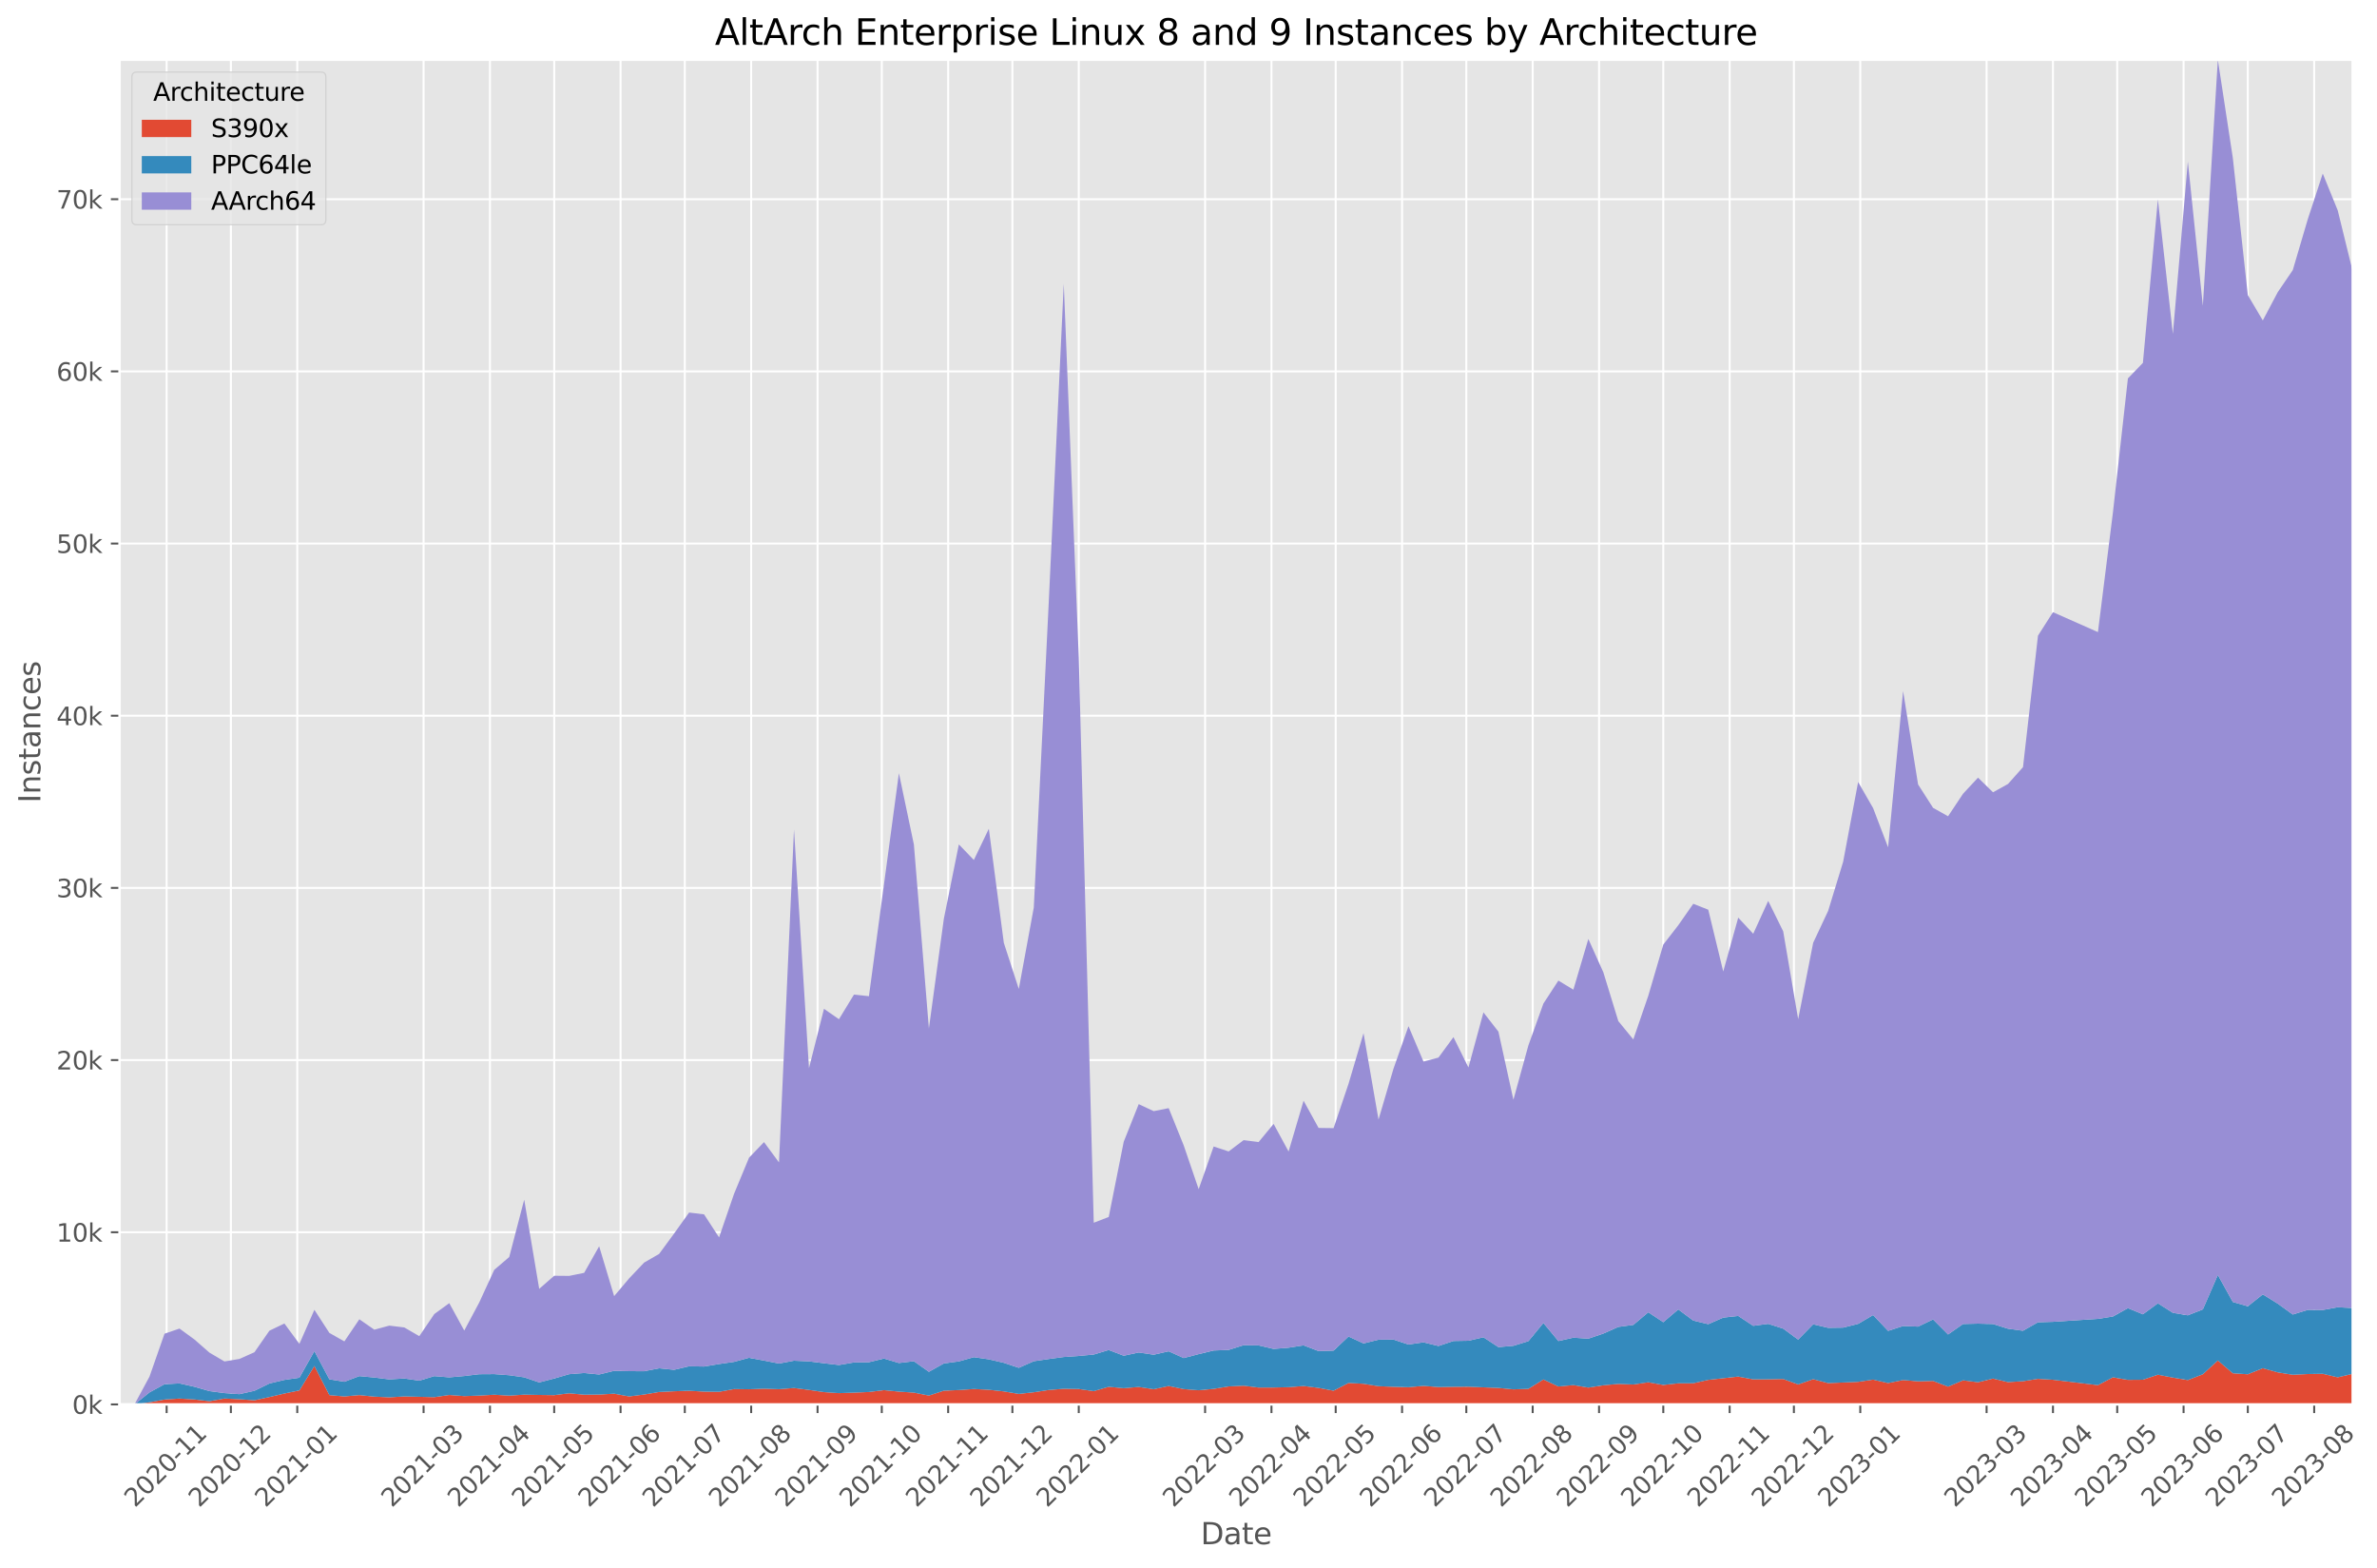 <?xml version="1.0" encoding="utf-8" standalone="no"?>
<!DOCTYPE svg PUBLIC "-//W3C//DTD SVG 1.1//EN"
  "http://www.w3.org/Graphics/SVG/1.1/DTD/svg11.dtd">
<svg xmlns:xlink="http://www.w3.org/1999/xlink" width="960.986pt" height="633.944pt" viewBox="0 0 960.986 633.944" xmlns="http://www.w3.org/2000/svg" version="1.1">
 <defs>
  <style type="text/css">*{stroke-linejoin: round; stroke-linecap: butt}</style>
 </defs>
 <g id="figure_1">
  <g id="patch_1">
   <path d="M 0 633.944 
L 960.986 633.944 
L 960.986 0 
L 0 0 
z
" style="fill: #ffffff"/>
  </g>
  <g id="axes_1">
   <g id="patch_2">
    <path d="M 48.329 567.742 
L 951.173 567.742 
L 951.173 24.142 
L 48.329 24.142 
z
" style="fill: #e5e5e5"/>
   </g>
   <g id="matplotlib.axis_1">
    <g id="xtick_1">
     <g id="line2d_1">
      <path d="M 67.373 567.742 
L 67.373 24.142 
" clip-path="url(#p417969f5bd)" style="fill: none; stroke: #ffffff; stroke-width: 0.8; stroke-linecap: square"/>
     </g>
     <g id="line2d_2">
      <defs>
       <path id="mb065bd5843" d="M 0 0 
L 0 3.5 
" style="stroke: #555555; stroke-width: 0.8"/>
      </defs>
      <g>
       <use xlink:href="#mb065bd5843" x="67.373" y="567.742" style="fill: #555555; stroke: #555555; stroke-width: 0.8"/>
      </g>
     </g>
     <g id="text_1">
      <!-- 2020-11 -->
      <g style="fill: #555555" transform="translate(54.552 609.66)rotate(-45)scale(0.1 -0.1)">
       <defs>
        <path id="DejaVuSans-32" d="M 1228 531 
L 3431 531 
L 3431 0 
L 469 0 
L 469 531 
Q 828 903 1448 1529 
Q 2069 2156 2228 2338 
Q 2531 2678 2651 2914 
Q 2772 3150 2772 3378 
Q 2772 3750 2511 3984 
Q 2250 4219 1831 4219 
Q 1534 4219 1204 4116 
Q 875 4013 500 3803 
L 500 4441 
Q 881 4594 1212 4672 
Q 1544 4750 1819 4750 
Q 2544 4750 2975 4387 
Q 3406 4025 3406 3419 
Q 3406 3131 3298 2873 
Q 3191 2616 2906 2266 
Q 2828 2175 2409 1742 
Q 1991 1309 1228 531 
z
" transform="scale(0.016)"/>
        <path id="DejaVuSans-30" d="M 2034 4250 
Q 1547 4250 1301 3770 
Q 1056 3291 1056 2328 
Q 1056 1369 1301 889 
Q 1547 409 2034 409 
Q 2525 409 2770 889 
Q 3016 1369 3016 2328 
Q 3016 3291 2770 3770 
Q 2525 4250 2034 4250 
z
M 2034 4750 
Q 2819 4750 3233 4129 
Q 3647 3509 3647 2328 
Q 3647 1150 3233 529 
Q 2819 -91 2034 -91 
Q 1250 -91 836 529 
Q 422 1150 422 2328 
Q 422 3509 836 4129 
Q 1250 4750 2034 4750 
z
" transform="scale(0.016)"/>
        <path id="DejaVuSans-2d" d="M 313 2009 
L 1997 2009 
L 1997 1497 
L 313 1497 
L 313 2009 
z
" transform="scale(0.016)"/>
        <path id="DejaVuSans-31" d="M 794 531 
L 1825 531 
L 1825 4091 
L 703 3866 
L 703 4441 
L 1819 4666 
L 2450 4666 
L 2450 531 
L 3481 531 
L 3481 0 
L 794 0 
L 794 531 
z
" transform="scale(0.016)"/>
       </defs>
       <use xlink:href="#DejaVuSans-32"/>
       <use xlink:href="#DejaVuSans-30" x="63.623"/>
       <use xlink:href="#DejaVuSans-32" x="127.246"/>
       <use xlink:href="#DejaVuSans-30" x="190.869"/>
       <use xlink:href="#DejaVuSans-2d" x="254.492"/>
       <use xlink:href="#DejaVuSans-31" x="290.576"/>
       <use xlink:href="#DejaVuSans-31" x="354.199"/>
      </g>
     </g>
    </g>
    <g id="xtick_2">
     <g id="line2d_3">
      <path d="M 93.342 567.742 
L 93.342 24.142 
" clip-path="url(#p417969f5bd)" style="fill: none; stroke: #ffffff; stroke-width: 0.8; stroke-linecap: square"/>
     </g>
     <g id="line2d_4">
      <g>
       <use xlink:href="#mb065bd5843" x="93.342" y="567.742" style="fill: #555555; stroke: #555555; stroke-width: 0.8"/>
      </g>
     </g>
     <g id="text_2">
      <!-- 2020-12 -->
      <g style="fill: #555555" transform="translate(80.52 609.66)rotate(-45)scale(0.1 -0.1)">
       <use xlink:href="#DejaVuSans-32"/>
       <use xlink:href="#DejaVuSans-30" x="63.623"/>
       <use xlink:href="#DejaVuSans-32" x="127.246"/>
       <use xlink:href="#DejaVuSans-30" x="190.869"/>
       <use xlink:href="#DejaVuSans-2d" x="254.492"/>
       <use xlink:href="#DejaVuSans-31" x="290.576"/>
       <use xlink:href="#DejaVuSans-32" x="354.199"/>
      </g>
     </g>
    </g>
    <g id="xtick_3">
     <g id="line2d_5">
      <path d="M 120.176 567.742 
L 120.176 24.142 
" clip-path="url(#p417969f5bd)" style="fill: none; stroke: #ffffff; stroke-width: 0.8; stroke-linecap: square"/>
     </g>
     <g id="line2d_6">
      <g>
       <use xlink:href="#mb065bd5843" x="120.176" y="567.742" style="fill: #555555; stroke: #555555; stroke-width: 0.8"/>
      </g>
     </g>
     <g id="text_3">
      <!-- 2021-01 -->
      <g style="fill: #555555" transform="translate(107.355 609.66)rotate(-45)scale(0.1 -0.1)">
       <use xlink:href="#DejaVuSans-32"/>
       <use xlink:href="#DejaVuSans-30" x="63.623"/>
       <use xlink:href="#DejaVuSans-32" x="127.246"/>
       <use xlink:href="#DejaVuSans-31" x="190.869"/>
       <use xlink:href="#DejaVuSans-2d" x="254.492"/>
       <use xlink:href="#DejaVuSans-30" x="290.576"/>
       <use xlink:href="#DejaVuSans-31" x="354.199"/>
      </g>
     </g>
    </g>
    <g id="xtick_4">
     <g id="line2d_7">
      <path d="M 171.248 567.742 
L 171.248 24.142 
" clip-path="url(#p417969f5bd)" style="fill: none; stroke: #ffffff; stroke-width: 0.8; stroke-linecap: square"/>
     </g>
     <g id="line2d_8">
      <g>
       <use xlink:href="#mb065bd5843" x="171.248" y="567.742" style="fill: #555555; stroke: #555555; stroke-width: 0.8"/>
      </g>
     </g>
     <g id="text_4">
      <!-- 2021-03 -->
      <g style="fill: #555555" transform="translate(158.426 609.66)rotate(-45)scale(0.1 -0.1)">
       <defs>
        <path id="DejaVuSans-33" d="M 2597 2516 
Q 3050 2419 3304 2112 
Q 3559 1806 3559 1356 
Q 3559 666 3084 287 
Q 2609 -91 1734 -91 
Q 1441 -91 1130 -33 
Q 819 25 488 141 
L 488 750 
Q 750 597 1062 519 
Q 1375 441 1716 441 
Q 2309 441 2620 675 
Q 2931 909 2931 1356 
Q 2931 1769 2642 2001 
Q 2353 2234 1838 2234 
L 1294 2234 
L 1294 2753 
L 1863 2753 
Q 2328 2753 2575 2939 
Q 2822 3125 2822 3475 
Q 2822 3834 2567 4026 
Q 2313 4219 1838 4219 
Q 1578 4219 1281 4162 
Q 984 4106 628 3988 
L 628 4550 
Q 988 4650 1302 4700 
Q 1616 4750 1894 4750 
Q 2613 4750 3031 4423 
Q 3450 4097 3450 3541 
Q 3450 3153 3228 2886 
Q 3006 2619 2597 2516 
z
" transform="scale(0.016)"/>
       </defs>
       <use xlink:href="#DejaVuSans-32"/>
       <use xlink:href="#DejaVuSans-30" x="63.623"/>
       <use xlink:href="#DejaVuSans-32" x="127.246"/>
       <use xlink:href="#DejaVuSans-31" x="190.869"/>
       <use xlink:href="#DejaVuSans-2d" x="254.492"/>
       <use xlink:href="#DejaVuSans-30" x="290.576"/>
       <use xlink:href="#DejaVuSans-33" x="354.199"/>
      </g>
     </g>
    </g>
    <g id="xtick_5">
     <g id="line2d_9">
      <path d="M 198.082 567.742 
L 198.082 24.142 
" clip-path="url(#p417969f5bd)" style="fill: none; stroke: #ffffff; stroke-width: 0.8; stroke-linecap: square"/>
     </g>
     <g id="line2d_10">
      <g>
       <use xlink:href="#mb065bd5843" x="198.082" y="567.742" style="fill: #555555; stroke: #555555; stroke-width: 0.8"/>
      </g>
     </g>
     <g id="text_5">
      <!-- 2021-04 -->
      <g style="fill: #555555" transform="translate(185.261 609.66)rotate(-45)scale(0.1 -0.1)">
       <defs>
        <path id="DejaVuSans-34" d="M 2419 4116 
L 825 1625 
L 2419 1625 
L 2419 4116 
z
M 2253 4666 
L 3047 4666 
L 3047 1625 
L 3713 1625 
L 3713 1100 
L 3047 1100 
L 3047 0 
L 2419 0 
L 2419 1100 
L 313 1100 
L 313 1709 
L 2253 4666 
z
" transform="scale(0.016)"/>
       </defs>
       <use xlink:href="#DejaVuSans-32"/>
       <use xlink:href="#DejaVuSans-30" x="63.623"/>
       <use xlink:href="#DejaVuSans-32" x="127.246"/>
       <use xlink:href="#DejaVuSans-31" x="190.869"/>
       <use xlink:href="#DejaVuSans-2d" x="254.492"/>
       <use xlink:href="#DejaVuSans-30" x="290.576"/>
       <use xlink:href="#DejaVuSans-34" x="354.199"/>
      </g>
     </g>
    </g>
    <g id="xtick_6">
     <g id="line2d_11">
      <path d="M 224.051 567.742 
L 224.051 24.142 
" clip-path="url(#p417969f5bd)" style="fill: none; stroke: #ffffff; stroke-width: 0.8; stroke-linecap: square"/>
     </g>
     <g id="line2d_12">
      <g>
       <use xlink:href="#mb065bd5843" x="224.051" y="567.742" style="fill: #555555; stroke: #555555; stroke-width: 0.8"/>
      </g>
     </g>
     <g id="text_6">
      <!-- 2021-05 -->
      <g style="fill: #555555" transform="translate(211.229 609.66)rotate(-45)scale(0.1 -0.1)">
       <defs>
        <path id="DejaVuSans-35" d="M 691 4666 
L 3169 4666 
L 3169 4134 
L 1269 4134 
L 1269 2991 
Q 1406 3038 1543 3061 
Q 1681 3084 1819 3084 
Q 2600 3084 3056 2656 
Q 3513 2228 3513 1497 
Q 3513 744 3044 326 
Q 2575 -91 1722 -91 
Q 1428 -91 1123 -41 
Q 819 9 494 109 
L 494 744 
Q 775 591 1075 516 
Q 1375 441 1709 441 
Q 2250 441 2565 725 
Q 2881 1009 2881 1497 
Q 2881 1984 2565 2268 
Q 2250 2553 1709 2553 
Q 1456 2553 1204 2497 
Q 953 2441 691 2322 
L 691 4666 
z
" transform="scale(0.016)"/>
       </defs>
       <use xlink:href="#DejaVuSans-32"/>
       <use xlink:href="#DejaVuSans-30" x="63.623"/>
       <use xlink:href="#DejaVuSans-32" x="127.246"/>
       <use xlink:href="#DejaVuSans-31" x="190.869"/>
       <use xlink:href="#DejaVuSans-2d" x="254.492"/>
       <use xlink:href="#DejaVuSans-30" x="290.576"/>
       <use xlink:href="#DejaVuSans-35" x="354.199"/>
      </g>
     </g>
    </g>
    <g id="xtick_7">
     <g id="line2d_13">
      <path d="M 250.885 567.742 
L 250.885 24.142 
" clip-path="url(#p417969f5bd)" style="fill: none; stroke: #ffffff; stroke-width: 0.8; stroke-linecap: square"/>
     </g>
     <g id="line2d_14">
      <g>
       <use xlink:href="#mb065bd5843" x="250.885" y="567.742" style="fill: #555555; stroke: #555555; stroke-width: 0.8"/>
      </g>
     </g>
     <g id="text_7">
      <!-- 2021-06 -->
      <g style="fill: #555555" transform="translate(238.064 609.66)rotate(-45)scale(0.1 -0.1)">
       <defs>
        <path id="DejaVuSans-36" d="M 2113 2584 
Q 1688 2584 1439 2293 
Q 1191 2003 1191 1497 
Q 1191 994 1439 701 
Q 1688 409 2113 409 
Q 2538 409 2786 701 
Q 3034 994 3034 1497 
Q 3034 2003 2786 2293 
Q 2538 2584 2113 2584 
z
M 3366 4563 
L 3366 3988 
Q 3128 4100 2886 4159 
Q 2644 4219 2406 4219 
Q 1781 4219 1451 3797 
Q 1122 3375 1075 2522 
Q 1259 2794 1537 2939 
Q 1816 3084 2150 3084 
Q 2853 3084 3261 2657 
Q 3669 2231 3669 1497 
Q 3669 778 3244 343 
Q 2819 -91 2113 -91 
Q 1303 -91 875 529 
Q 447 1150 447 2328 
Q 447 3434 972 4092 
Q 1497 4750 2381 4750 
Q 2619 4750 2861 4703 
Q 3103 4656 3366 4563 
z
" transform="scale(0.016)"/>
       </defs>
       <use xlink:href="#DejaVuSans-32"/>
       <use xlink:href="#DejaVuSans-30" x="63.623"/>
       <use xlink:href="#DejaVuSans-32" x="127.246"/>
       <use xlink:href="#DejaVuSans-31" x="190.869"/>
       <use xlink:href="#DejaVuSans-2d" x="254.492"/>
       <use xlink:href="#DejaVuSans-30" x="290.576"/>
       <use xlink:href="#DejaVuSans-36" x="354.199"/>
      </g>
     </g>
    </g>
    <g id="xtick_8">
     <g id="line2d_15">
      <path d="M 276.854 567.742 
L 276.854 24.142 
" clip-path="url(#p417969f5bd)" style="fill: none; stroke: #ffffff; stroke-width: 0.8; stroke-linecap: square"/>
     </g>
     <g id="line2d_16">
      <g>
       <use xlink:href="#mb065bd5843" x="276.854" y="567.742" style="fill: #555555; stroke: #555555; stroke-width: 0.8"/>
      </g>
     </g>
     <g id="text_8">
      <!-- 2021-07 -->
      <g style="fill: #555555" transform="translate(264.032 609.66)rotate(-45)scale(0.1 -0.1)">
       <defs>
        <path id="DejaVuSans-37" d="M 525 4666 
L 3525 4666 
L 3525 4397 
L 1831 0 
L 1172 0 
L 2766 4134 
L 525 4134 
L 525 4666 
z
" transform="scale(0.016)"/>
       </defs>
       <use xlink:href="#DejaVuSans-32"/>
       <use xlink:href="#DejaVuSans-30" x="63.623"/>
       <use xlink:href="#DejaVuSans-32" x="127.246"/>
       <use xlink:href="#DejaVuSans-31" x="190.869"/>
       <use xlink:href="#DejaVuSans-2d" x="254.492"/>
       <use xlink:href="#DejaVuSans-30" x="290.576"/>
       <use xlink:href="#DejaVuSans-37" x="354.199"/>
      </g>
     </g>
    </g>
    <g id="xtick_9">
     <g id="line2d_17">
      <path d="M 303.688 567.742 
L 303.688 24.142 
" clip-path="url(#p417969f5bd)" style="fill: none; stroke: #ffffff; stroke-width: 0.8; stroke-linecap: square"/>
     </g>
     <g id="line2d_18">
      <g>
       <use xlink:href="#mb065bd5843" x="303.688" y="567.742" style="fill: #555555; stroke: #555555; stroke-width: 0.8"/>
      </g>
     </g>
     <g id="text_9">
      <!-- 2021-08 -->
      <g style="fill: #555555" transform="translate(290.867 609.66)rotate(-45)scale(0.1 -0.1)">
       <defs>
        <path id="DejaVuSans-38" d="M 2034 2216 
Q 1584 2216 1326 1975 
Q 1069 1734 1069 1313 
Q 1069 891 1326 650 
Q 1584 409 2034 409 
Q 2484 409 2743 651 
Q 3003 894 3003 1313 
Q 3003 1734 2745 1975 
Q 2488 2216 2034 2216 
z
M 1403 2484 
Q 997 2584 770 2862 
Q 544 3141 544 3541 
Q 544 4100 942 4425 
Q 1341 4750 2034 4750 
Q 2731 4750 3128 4425 
Q 3525 4100 3525 3541 
Q 3525 3141 3298 2862 
Q 3072 2584 2669 2484 
Q 3125 2378 3379 2068 
Q 3634 1759 3634 1313 
Q 3634 634 3220 271 
Q 2806 -91 2034 -91 
Q 1263 -91 848 271 
Q 434 634 434 1313 
Q 434 1759 690 2068 
Q 947 2378 1403 2484 
z
M 1172 3481 
Q 1172 3119 1398 2916 
Q 1625 2713 2034 2713 
Q 2441 2713 2670 2916 
Q 2900 3119 2900 3481 
Q 2900 3844 2670 4047 
Q 2441 4250 2034 4250 
Q 1625 4250 1398 4047 
Q 1172 3844 1172 3481 
z
" transform="scale(0.016)"/>
       </defs>
       <use xlink:href="#DejaVuSans-32"/>
       <use xlink:href="#DejaVuSans-30" x="63.623"/>
       <use xlink:href="#DejaVuSans-32" x="127.246"/>
       <use xlink:href="#DejaVuSans-31" x="190.869"/>
       <use xlink:href="#DejaVuSans-2d" x="254.492"/>
       <use xlink:href="#DejaVuSans-30" x="290.576"/>
       <use xlink:href="#DejaVuSans-38" x="354.199"/>
      </g>
     </g>
    </g>
    <g id="xtick_10">
     <g id="line2d_19">
      <path d="M 330.522 567.742 
L 330.522 24.142 
" clip-path="url(#p417969f5bd)" style="fill: none; stroke: #ffffff; stroke-width: 0.8; stroke-linecap: square"/>
     </g>
     <g id="line2d_20">
      <g>
       <use xlink:href="#mb065bd5843" x="330.522" y="567.742" style="fill: #555555; stroke: #555555; stroke-width: 0.8"/>
      </g>
     </g>
     <g id="text_10">
      <!-- 2021-09 -->
      <g style="fill: #555555" transform="translate(317.701 609.66)rotate(-45)scale(0.1 -0.1)">
       <defs>
        <path id="DejaVuSans-39" d="M 703 97 
L 703 672 
Q 941 559 1184 500 
Q 1428 441 1663 441 
Q 2288 441 2617 861 
Q 2947 1281 2994 2138 
Q 2813 1869 2534 1725 
Q 2256 1581 1919 1581 
Q 1219 1581 811 2004 
Q 403 2428 403 3163 
Q 403 3881 828 4315 
Q 1253 4750 1959 4750 
Q 2769 4750 3195 4129 
Q 3622 3509 3622 2328 
Q 3622 1225 3098 567 
Q 2575 -91 1691 -91 
Q 1453 -91 1209 -44 
Q 966 3 703 97 
z
M 1959 2075 
Q 2384 2075 2632 2365 
Q 2881 2656 2881 3163 
Q 2881 3666 2632 3958 
Q 2384 4250 1959 4250 
Q 1534 4250 1286 3958 
Q 1038 3666 1038 3163 
Q 1038 2656 1286 2365 
Q 1534 2075 1959 2075 
z
" transform="scale(0.016)"/>
       </defs>
       <use xlink:href="#DejaVuSans-32"/>
       <use xlink:href="#DejaVuSans-30" x="63.623"/>
       <use xlink:href="#DejaVuSans-32" x="127.246"/>
       <use xlink:href="#DejaVuSans-31" x="190.869"/>
       <use xlink:href="#DejaVuSans-2d" x="254.492"/>
       <use xlink:href="#DejaVuSans-30" x="290.576"/>
       <use xlink:href="#DejaVuSans-39" x="354.199"/>
      </g>
     </g>
    </g>
    <g id="xtick_11">
     <g id="line2d_21">
      <path d="M 356.491 567.742 
L 356.491 24.142 
" clip-path="url(#p417969f5bd)" style="fill: none; stroke: #ffffff; stroke-width: 0.8; stroke-linecap: square"/>
     </g>
     <g id="line2d_22">
      <g>
       <use xlink:href="#mb065bd5843" x="356.491" y="567.742" style="fill: #555555; stroke: #555555; stroke-width: 0.8"/>
      </g>
     </g>
     <g id="text_11">
      <!-- 2021-10 -->
      <g style="fill: #555555" transform="translate(343.67 609.66)rotate(-45)scale(0.1 -0.1)">
       <use xlink:href="#DejaVuSans-32"/>
       <use xlink:href="#DejaVuSans-30" x="63.623"/>
       <use xlink:href="#DejaVuSans-32" x="127.246"/>
       <use xlink:href="#DejaVuSans-31" x="190.869"/>
       <use xlink:href="#DejaVuSans-2d" x="254.492"/>
       <use xlink:href="#DejaVuSans-31" x="290.576"/>
       <use xlink:href="#DejaVuSans-30" x="354.199"/>
      </g>
     </g>
    </g>
    <g id="xtick_12">
     <g id="line2d_23">
      <path d="M 383.325 567.742 
L 383.325 24.142 
" clip-path="url(#p417969f5bd)" style="fill: none; stroke: #ffffff; stroke-width: 0.8; stroke-linecap: square"/>
     </g>
     <g id="line2d_24">
      <g>
       <use xlink:href="#mb065bd5843" x="383.325" y="567.742" style="fill: #555555; stroke: #555555; stroke-width: 0.8"/>
      </g>
     </g>
     <g id="text_12">
      <!-- 2021-11 -->
      <g style="fill: #555555" transform="translate(370.504 609.66)rotate(-45)scale(0.1 -0.1)">
       <use xlink:href="#DejaVuSans-32"/>
       <use xlink:href="#DejaVuSans-30" x="63.623"/>
       <use xlink:href="#DejaVuSans-32" x="127.246"/>
       <use xlink:href="#DejaVuSans-31" x="190.869"/>
       <use xlink:href="#DejaVuSans-2d" x="254.492"/>
       <use xlink:href="#DejaVuSans-31" x="290.576"/>
       <use xlink:href="#DejaVuSans-31" x="354.199"/>
      </g>
     </g>
    </g>
    <g id="xtick_13">
     <g id="line2d_25">
      <path d="M 409.294 567.742 
L 409.294 24.142 
" clip-path="url(#p417969f5bd)" style="fill: none; stroke: #ffffff; stroke-width: 0.8; stroke-linecap: square"/>
     </g>
     <g id="line2d_26">
      <g>
       <use xlink:href="#mb065bd5843" x="409.294" y="567.742" style="fill: #555555; stroke: #555555; stroke-width: 0.8"/>
      </g>
     </g>
     <g id="text_13">
      <!-- 2021-12 -->
      <g style="fill: #555555" transform="translate(396.473 609.66)rotate(-45)scale(0.1 -0.1)">
       <use xlink:href="#DejaVuSans-32"/>
       <use xlink:href="#DejaVuSans-30" x="63.623"/>
       <use xlink:href="#DejaVuSans-32" x="127.246"/>
       <use xlink:href="#DejaVuSans-31" x="190.869"/>
       <use xlink:href="#DejaVuSans-2d" x="254.492"/>
       <use xlink:href="#DejaVuSans-31" x="290.576"/>
       <use xlink:href="#DejaVuSans-32" x="354.199"/>
      </g>
     </g>
    </g>
    <g id="xtick_14">
     <g id="line2d_27">
      <path d="M 436.128 567.742 
L 436.128 24.142 
" clip-path="url(#p417969f5bd)" style="fill: none; stroke: #ffffff; stroke-width: 0.8; stroke-linecap: square"/>
     </g>
     <g id="line2d_28">
      <g>
       <use xlink:href="#mb065bd5843" x="436.128" y="567.742" style="fill: #555555; stroke: #555555; stroke-width: 0.8"/>
      </g>
     </g>
     <g id="text_14">
      <!-- 2022-01 -->
      <g style="fill: #555555" transform="translate(423.307 609.66)rotate(-45)scale(0.1 -0.1)">
       <use xlink:href="#DejaVuSans-32"/>
       <use xlink:href="#DejaVuSans-30" x="63.623"/>
       <use xlink:href="#DejaVuSans-32" x="127.246"/>
       <use xlink:href="#DejaVuSans-32" x="190.869"/>
       <use xlink:href="#DejaVuSans-2d" x="254.492"/>
       <use xlink:href="#DejaVuSans-30" x="290.576"/>
       <use xlink:href="#DejaVuSans-31" x="354.199"/>
      </g>
     </g>
    </g>
    <g id="xtick_15">
     <g id="line2d_29">
      <path d="M 487.2 567.742 
L 487.2 24.142 
" clip-path="url(#p417969f5bd)" style="fill: none; stroke: #ffffff; stroke-width: 0.8; stroke-linecap: square"/>
     </g>
     <g id="line2d_30">
      <g>
       <use xlink:href="#mb065bd5843" x="487.2" y="567.742" style="fill: #555555; stroke: #555555; stroke-width: 0.8"/>
      </g>
     </g>
     <g id="text_15">
      <!-- 2022-03 -->
      <g style="fill: #555555" transform="translate(474.379 609.66)rotate(-45)scale(0.1 -0.1)">
       <use xlink:href="#DejaVuSans-32"/>
       <use xlink:href="#DejaVuSans-30" x="63.623"/>
       <use xlink:href="#DejaVuSans-32" x="127.246"/>
       <use xlink:href="#DejaVuSans-32" x="190.869"/>
       <use xlink:href="#DejaVuSans-2d" x="254.492"/>
       <use xlink:href="#DejaVuSans-30" x="290.576"/>
       <use xlink:href="#DejaVuSans-33" x="354.199"/>
      </g>
     </g>
    </g>
    <g id="xtick_16">
     <g id="line2d_31">
      <path d="M 514.034 567.742 
L 514.034 24.142 
" clip-path="url(#p417969f5bd)" style="fill: none; stroke: #ffffff; stroke-width: 0.8; stroke-linecap: square"/>
     </g>
     <g id="line2d_32">
      <g>
       <use xlink:href="#mb065bd5843" x="514.034" y="567.742" style="fill: #555555; stroke: #555555; stroke-width: 0.8"/>
      </g>
     </g>
     <g id="text_16">
      <!-- 2022-04 -->
      <g style="fill: #555555" transform="translate(501.213 609.66)rotate(-45)scale(0.1 -0.1)">
       <use xlink:href="#DejaVuSans-32"/>
       <use xlink:href="#DejaVuSans-30" x="63.623"/>
       <use xlink:href="#DejaVuSans-32" x="127.246"/>
       <use xlink:href="#DejaVuSans-32" x="190.869"/>
       <use xlink:href="#DejaVuSans-2d" x="254.492"/>
       <use xlink:href="#DejaVuSans-30" x="290.576"/>
       <use xlink:href="#DejaVuSans-34" x="354.199"/>
      </g>
     </g>
    </g>
    <g id="xtick_17">
     <g id="line2d_33">
      <path d="M 540.003 567.742 
L 540.003 24.142 
" clip-path="url(#p417969f5bd)" style="fill: none; stroke: #ffffff; stroke-width: 0.8; stroke-linecap: square"/>
     </g>
     <g id="line2d_34">
      <g>
       <use xlink:href="#mb065bd5843" x="540.003" y="567.742" style="fill: #555555; stroke: #555555; stroke-width: 0.8"/>
      </g>
     </g>
     <g id="text_17">
      <!-- 2022-05 -->
      <g style="fill: #555555" transform="translate(527.182 609.66)rotate(-45)scale(0.1 -0.1)">
       <use xlink:href="#DejaVuSans-32"/>
       <use xlink:href="#DejaVuSans-30" x="63.623"/>
       <use xlink:href="#DejaVuSans-32" x="127.246"/>
       <use xlink:href="#DejaVuSans-32" x="190.869"/>
       <use xlink:href="#DejaVuSans-2d" x="254.492"/>
       <use xlink:href="#DejaVuSans-30" x="290.576"/>
       <use xlink:href="#DejaVuSans-35" x="354.199"/>
      </g>
     </g>
    </g>
    <g id="xtick_18">
     <g id="line2d_35">
      <path d="M 566.837 567.742 
L 566.837 24.142 
" clip-path="url(#p417969f5bd)" style="fill: none; stroke: #ffffff; stroke-width: 0.8; stroke-linecap: square"/>
     </g>
     <g id="line2d_36">
      <g>
       <use xlink:href="#mb065bd5843" x="566.837" y="567.742" style="fill: #555555; stroke: #555555; stroke-width: 0.8"/>
      </g>
     </g>
     <g id="text_18">
      <!-- 2022-06 -->
      <g style="fill: #555555" transform="translate(554.016 609.66)rotate(-45)scale(0.1 -0.1)">
       <use xlink:href="#DejaVuSans-32"/>
       <use xlink:href="#DejaVuSans-30" x="63.623"/>
       <use xlink:href="#DejaVuSans-32" x="127.246"/>
       <use xlink:href="#DejaVuSans-32" x="190.869"/>
       <use xlink:href="#DejaVuSans-2d" x="254.492"/>
       <use xlink:href="#DejaVuSans-30" x="290.576"/>
       <use xlink:href="#DejaVuSans-36" x="354.199"/>
      </g>
     </g>
    </g>
    <g id="xtick_19">
     <g id="line2d_37">
      <path d="M 592.806 567.742 
L 592.806 24.142 
" clip-path="url(#p417969f5bd)" style="fill: none; stroke: #ffffff; stroke-width: 0.8; stroke-linecap: square"/>
     </g>
     <g id="line2d_38">
      <g>
       <use xlink:href="#mb065bd5843" x="592.806" y="567.742" style="fill: #555555; stroke: #555555; stroke-width: 0.8"/>
      </g>
     </g>
     <g id="text_19">
      <!-- 2022-07 -->
      <g style="fill: #555555" transform="translate(579.984 609.66)rotate(-45)scale(0.1 -0.1)">
       <use xlink:href="#DejaVuSans-32"/>
       <use xlink:href="#DejaVuSans-30" x="63.623"/>
       <use xlink:href="#DejaVuSans-32" x="127.246"/>
       <use xlink:href="#DejaVuSans-32" x="190.869"/>
       <use xlink:href="#DejaVuSans-2d" x="254.492"/>
       <use xlink:href="#DejaVuSans-30" x="290.576"/>
       <use xlink:href="#DejaVuSans-37" x="354.199"/>
      </g>
     </g>
    </g>
    <g id="xtick_20">
     <g id="line2d_39">
      <path d="M 619.64 567.742 
L 619.64 24.142 
" clip-path="url(#p417969f5bd)" style="fill: none; stroke: #ffffff; stroke-width: 0.8; stroke-linecap: square"/>
     </g>
     <g id="line2d_40">
      <g>
       <use xlink:href="#mb065bd5843" x="619.64" y="567.742" style="fill: #555555; stroke: #555555; stroke-width: 0.8"/>
      </g>
     </g>
     <g id="text_20">
      <!-- 2022-08 -->
      <g style="fill: #555555" transform="translate(606.819 609.66)rotate(-45)scale(0.1 -0.1)">
       <use xlink:href="#DejaVuSans-32"/>
       <use xlink:href="#DejaVuSans-30" x="63.623"/>
       <use xlink:href="#DejaVuSans-32" x="127.246"/>
       <use xlink:href="#DejaVuSans-32" x="190.869"/>
       <use xlink:href="#DejaVuSans-2d" x="254.492"/>
       <use xlink:href="#DejaVuSans-30" x="290.576"/>
       <use xlink:href="#DejaVuSans-38" x="354.199"/>
      </g>
     </g>
    </g>
    <g id="xtick_21">
     <g id="line2d_41">
      <path d="M 646.474 567.742 
L 646.474 24.142 
" clip-path="url(#p417969f5bd)" style="fill: none; stroke: #ffffff; stroke-width: 0.8; stroke-linecap: square"/>
     </g>
     <g id="line2d_42">
      <g>
       <use xlink:href="#mb065bd5843" x="646.474" y="567.742" style="fill: #555555; stroke: #555555; stroke-width: 0.8"/>
      </g>
     </g>
     <g id="text_21">
      <!-- 2022-09 -->
      <g style="fill: #555555" transform="translate(633.653 609.66)rotate(-45)scale(0.1 -0.1)">
       <use xlink:href="#DejaVuSans-32"/>
       <use xlink:href="#DejaVuSans-30" x="63.623"/>
       <use xlink:href="#DejaVuSans-32" x="127.246"/>
       <use xlink:href="#DejaVuSans-32" x="190.869"/>
       <use xlink:href="#DejaVuSans-2d" x="254.492"/>
       <use xlink:href="#DejaVuSans-30" x="290.576"/>
       <use xlink:href="#DejaVuSans-39" x="354.199"/>
      </g>
     </g>
    </g>
    <g id="xtick_22">
     <g id="line2d_43">
      <path d="M 672.443 567.742 
L 672.443 24.142 
" clip-path="url(#p417969f5bd)" style="fill: none; stroke: #ffffff; stroke-width: 0.8; stroke-linecap: square"/>
     </g>
     <g id="line2d_44">
      <g>
       <use xlink:href="#mb065bd5843" x="672.443" y="567.742" style="fill: #555555; stroke: #555555; stroke-width: 0.8"/>
      </g>
     </g>
     <g id="text_22">
      <!-- 2022-10 -->
      <g style="fill: #555555" transform="translate(659.622 609.66)rotate(-45)scale(0.1 -0.1)">
       <use xlink:href="#DejaVuSans-32"/>
       <use xlink:href="#DejaVuSans-30" x="63.623"/>
       <use xlink:href="#DejaVuSans-32" x="127.246"/>
       <use xlink:href="#DejaVuSans-32" x="190.869"/>
       <use xlink:href="#DejaVuSans-2d" x="254.492"/>
       <use xlink:href="#DejaVuSans-31" x="290.576"/>
       <use xlink:href="#DejaVuSans-30" x="354.199"/>
      </g>
     </g>
    </g>
    <g id="xtick_23">
     <g id="line2d_45">
      <path d="M 699.277 567.742 
L 699.277 24.142 
" clip-path="url(#p417969f5bd)" style="fill: none; stroke: #ffffff; stroke-width: 0.8; stroke-linecap: square"/>
     </g>
     <g id="line2d_46">
      <g>
       <use xlink:href="#mb065bd5843" x="699.277" y="567.742" style="fill: #555555; stroke: #555555; stroke-width: 0.8"/>
      </g>
     </g>
     <g id="text_23">
      <!-- 2022-11 -->
      <g style="fill: #555555" transform="translate(686.456 609.66)rotate(-45)scale(0.1 -0.1)">
       <use xlink:href="#DejaVuSans-32"/>
       <use xlink:href="#DejaVuSans-30" x="63.623"/>
       <use xlink:href="#DejaVuSans-32" x="127.246"/>
       <use xlink:href="#DejaVuSans-32" x="190.869"/>
       <use xlink:href="#DejaVuSans-2d" x="254.492"/>
       <use xlink:href="#DejaVuSans-31" x="290.576"/>
       <use xlink:href="#DejaVuSans-31" x="354.199"/>
      </g>
     </g>
    </g>
    <g id="xtick_24">
     <g id="line2d_47">
      <path d="M 725.246 567.742 
L 725.246 24.142 
" clip-path="url(#p417969f5bd)" style="fill: none; stroke: #ffffff; stroke-width: 0.8; stroke-linecap: square"/>
     </g>
     <g id="line2d_48">
      <g>
       <use xlink:href="#mb065bd5843" x="725.246" y="567.742" style="fill: #555555; stroke: #555555; stroke-width: 0.8"/>
      </g>
     </g>
     <g id="text_24">
      <!-- 2022-12 -->
      <g style="fill: #555555" transform="translate(712.425 609.66)rotate(-45)scale(0.1 -0.1)">
       <use xlink:href="#DejaVuSans-32"/>
       <use xlink:href="#DejaVuSans-30" x="63.623"/>
       <use xlink:href="#DejaVuSans-32" x="127.246"/>
       <use xlink:href="#DejaVuSans-32" x="190.869"/>
       <use xlink:href="#DejaVuSans-2d" x="254.492"/>
       <use xlink:href="#DejaVuSans-31" x="290.576"/>
       <use xlink:href="#DejaVuSans-32" x="354.199"/>
      </g>
     </g>
    </g>
    <g id="xtick_25">
     <g id="line2d_49">
      <path d="M 752.08 567.742 
L 752.08 24.142 
" clip-path="url(#p417969f5bd)" style="fill: none; stroke: #ffffff; stroke-width: 0.8; stroke-linecap: square"/>
     </g>
     <g id="line2d_50">
      <g>
       <use xlink:href="#mb065bd5843" x="752.08" y="567.742" style="fill: #555555; stroke: #555555; stroke-width: 0.8"/>
      </g>
     </g>
     <g id="text_25">
      <!-- 2023-01 -->
      <g style="fill: #555555" transform="translate(739.259 609.66)rotate(-45)scale(0.1 -0.1)">
       <use xlink:href="#DejaVuSans-32"/>
       <use xlink:href="#DejaVuSans-30" x="63.623"/>
       <use xlink:href="#DejaVuSans-32" x="127.246"/>
       <use xlink:href="#DejaVuSans-33" x="190.869"/>
       <use xlink:href="#DejaVuSans-2d" x="254.492"/>
       <use xlink:href="#DejaVuSans-30" x="290.576"/>
       <use xlink:href="#DejaVuSans-31" x="354.199"/>
      </g>
     </g>
    </g>
    <g id="xtick_26">
     <g id="line2d_51">
      <path d="M 803.152 567.742 
L 803.152 24.142 
" clip-path="url(#p417969f5bd)" style="fill: none; stroke: #ffffff; stroke-width: 0.8; stroke-linecap: square"/>
     </g>
     <g id="line2d_52">
      <g>
       <use xlink:href="#mb065bd5843" x="803.152" y="567.742" style="fill: #555555; stroke: #555555; stroke-width: 0.8"/>
      </g>
     </g>
     <g id="text_26">
      <!-- 2023-03 -->
      <g style="fill: #555555" transform="translate(790.331 609.66)rotate(-45)scale(0.1 -0.1)">
       <use xlink:href="#DejaVuSans-32"/>
       <use xlink:href="#DejaVuSans-30" x="63.623"/>
       <use xlink:href="#DejaVuSans-32" x="127.246"/>
       <use xlink:href="#DejaVuSans-33" x="190.869"/>
       <use xlink:href="#DejaVuSans-2d" x="254.492"/>
       <use xlink:href="#DejaVuSans-30" x="290.576"/>
       <use xlink:href="#DejaVuSans-33" x="354.199"/>
      </g>
     </g>
    </g>
    <g id="xtick_27">
     <g id="line2d_53">
      <path d="M 829.986 567.742 
L 829.986 24.142 
" clip-path="url(#p417969f5bd)" style="fill: none; stroke: #ffffff; stroke-width: 0.8; stroke-linecap: square"/>
     </g>
     <g id="line2d_54">
      <g>
       <use xlink:href="#mb065bd5843" x="829.986" y="567.742" style="fill: #555555; stroke: #555555; stroke-width: 0.8"/>
      </g>
     </g>
     <g id="text_27">
      <!-- 2023-04 -->
      <g style="fill: #555555" transform="translate(817.165 609.66)rotate(-45)scale(0.1 -0.1)">
       <use xlink:href="#DejaVuSans-32"/>
       <use xlink:href="#DejaVuSans-30" x="63.623"/>
       <use xlink:href="#DejaVuSans-32" x="127.246"/>
       <use xlink:href="#DejaVuSans-33" x="190.869"/>
       <use xlink:href="#DejaVuSans-2d" x="254.492"/>
       <use xlink:href="#DejaVuSans-30" x="290.576"/>
       <use xlink:href="#DejaVuSans-34" x="354.199"/>
      </g>
     </g>
    </g>
    <g id="xtick_28">
     <g id="line2d_55">
      <path d="M 855.955 567.742 
L 855.955 24.142 
" clip-path="url(#p417969f5bd)" style="fill: none; stroke: #ffffff; stroke-width: 0.8; stroke-linecap: square"/>
     </g>
     <g id="line2d_56">
      <g>
       <use xlink:href="#mb065bd5843" x="855.955" y="567.742" style="fill: #555555; stroke: #555555; stroke-width: 0.8"/>
      </g>
     </g>
     <g id="text_28">
      <!-- 2023-05 -->
      <g style="fill: #555555" transform="translate(843.134 609.66)rotate(-45)scale(0.1 -0.1)">
       <use xlink:href="#DejaVuSans-32"/>
       <use xlink:href="#DejaVuSans-30" x="63.623"/>
       <use xlink:href="#DejaVuSans-32" x="127.246"/>
       <use xlink:href="#DejaVuSans-33" x="190.869"/>
       <use xlink:href="#DejaVuSans-2d" x="254.492"/>
       <use xlink:href="#DejaVuSans-30" x="290.576"/>
       <use xlink:href="#DejaVuSans-35" x="354.199"/>
      </g>
     </g>
    </g>
    <g id="xtick_29">
     <g id="line2d_57">
      <path d="M 882.789 567.742 
L 882.789 24.142 
" clip-path="url(#p417969f5bd)" style="fill: none; stroke: #ffffff; stroke-width: 0.8; stroke-linecap: square"/>
     </g>
     <g id="line2d_58">
      <g>
       <use xlink:href="#mb065bd5843" x="882.789" y="567.742" style="fill: #555555; stroke: #555555; stroke-width: 0.8"/>
      </g>
     </g>
     <g id="text_29">
      <!-- 2023-06 -->
      <g style="fill: #555555" transform="translate(869.968 609.66)rotate(-45)scale(0.1 -0.1)">
       <use xlink:href="#DejaVuSans-32"/>
       <use xlink:href="#DejaVuSans-30" x="63.623"/>
       <use xlink:href="#DejaVuSans-32" x="127.246"/>
       <use xlink:href="#DejaVuSans-33" x="190.869"/>
       <use xlink:href="#DejaVuSans-2d" x="254.492"/>
       <use xlink:href="#DejaVuSans-30" x="290.576"/>
       <use xlink:href="#DejaVuSans-36" x="354.199"/>
      </g>
     </g>
    </g>
    <g id="xtick_30">
     <g id="line2d_59">
      <path d="M 908.758 567.742 
L 908.758 24.142 
" clip-path="url(#p417969f5bd)" style="fill: none; stroke: #ffffff; stroke-width: 0.8; stroke-linecap: square"/>
     </g>
     <g id="line2d_60">
      <g>
       <use xlink:href="#mb065bd5843" x="908.758" y="567.742" style="fill: #555555; stroke: #555555; stroke-width: 0.8"/>
      </g>
     </g>
     <g id="text_30">
      <!-- 2023-07 -->
      <g style="fill: #555555" transform="translate(895.937 609.66)rotate(-45)scale(0.1 -0.1)">
       <use xlink:href="#DejaVuSans-32"/>
       <use xlink:href="#DejaVuSans-30" x="63.623"/>
       <use xlink:href="#DejaVuSans-32" x="127.246"/>
       <use xlink:href="#DejaVuSans-33" x="190.869"/>
       <use xlink:href="#DejaVuSans-2d" x="254.492"/>
       <use xlink:href="#DejaVuSans-30" x="290.576"/>
       <use xlink:href="#DejaVuSans-37" x="354.199"/>
      </g>
     </g>
    </g>
    <g id="xtick_31">
     <g id="line2d_61">
      <path d="M 935.592 567.742 
L 935.592 24.142 
" clip-path="url(#p417969f5bd)" style="fill: none; stroke: #ffffff; stroke-width: 0.8; stroke-linecap: square"/>
     </g>
     <g id="line2d_62">
      <g>
       <use xlink:href="#mb065bd5843" x="935.592" y="567.742" style="fill: #555555; stroke: #555555; stroke-width: 0.8"/>
      </g>
     </g>
     <g id="text_31">
      <!-- 2023-08 -->
      <g style="fill: #555555" transform="translate(922.771 609.66)rotate(-45)scale(0.1 -0.1)">
       <use xlink:href="#DejaVuSans-32"/>
       <use xlink:href="#DejaVuSans-30" x="63.623"/>
       <use xlink:href="#DejaVuSans-32" x="127.246"/>
       <use xlink:href="#DejaVuSans-33" x="190.869"/>
       <use xlink:href="#DejaVuSans-2d" x="254.492"/>
       <use xlink:href="#DejaVuSans-30" x="290.576"/>
       <use xlink:href="#DejaVuSans-38" x="354.199"/>
      </g>
     </g>
    </g>
    <g id="text_32">
     <!-- Date -->
     <g style="fill: #555555" transform="translate(485.41 624.248)scale(0.12 -0.12)">
      <defs>
       <path id="DejaVuSans-44" d="M 1259 4147 
L 1259 519 
L 2022 519 
Q 2988 519 3436 956 
Q 3884 1394 3884 2338 
Q 3884 3275 3436 3711 
Q 2988 4147 2022 4147 
L 1259 4147 
z
M 628 4666 
L 1925 4666 
Q 3281 4666 3915 4102 
Q 4550 3538 4550 2338 
Q 4550 1131 3912 565 
Q 3275 0 1925 0 
L 628 0 
L 628 4666 
z
" transform="scale(0.016)"/>
       <path id="DejaVuSans-61" d="M 2194 1759 
Q 1497 1759 1228 1600 
Q 959 1441 959 1056 
Q 959 750 1161 570 
Q 1363 391 1709 391 
Q 2188 391 2477 730 
Q 2766 1069 2766 1631 
L 2766 1759 
L 2194 1759 
z
M 3341 1997 
L 3341 0 
L 2766 0 
L 2766 531 
Q 2569 213 2275 61 
Q 1981 -91 1556 -91 
Q 1019 -91 701 211 
Q 384 513 384 1019 
Q 384 1609 779 1909 
Q 1175 2209 1959 2209 
L 2766 2209 
L 2766 2266 
Q 2766 2663 2505 2880 
Q 2244 3097 1772 3097 
Q 1472 3097 1187 3025 
Q 903 2953 641 2809 
L 641 3341 
Q 956 3463 1253 3523 
Q 1550 3584 1831 3584 
Q 2591 3584 2966 3190 
Q 3341 2797 3341 1997 
z
" transform="scale(0.016)"/>
       <path id="DejaVuSans-74" d="M 1172 4494 
L 1172 3500 
L 2356 3500 
L 2356 3053 
L 1172 3053 
L 1172 1153 
Q 1172 725 1289 603 
Q 1406 481 1766 481 
L 2356 481 
L 2356 0 
L 1766 0 
Q 1100 0 847 248 
Q 594 497 594 1153 
L 594 3053 
L 172 3053 
L 172 3500 
L 594 3500 
L 594 4494 
L 1172 4494 
z
" transform="scale(0.016)"/>
       <path id="DejaVuSans-65" d="M 3597 1894 
L 3597 1613 
L 953 1613 
Q 991 1019 1311 708 
Q 1631 397 2203 397 
Q 2534 397 2845 478 
Q 3156 559 3463 722 
L 3463 178 
Q 3153 47 2828 -22 
Q 2503 -91 2169 -91 
Q 1331 -91 842 396 
Q 353 884 353 1716 
Q 353 2575 817 3079 
Q 1281 3584 2069 3584 
Q 2775 3584 3186 3129 
Q 3597 2675 3597 1894 
z
M 3022 2063 
Q 3016 2534 2758 2815 
Q 2500 3097 2075 3097 
Q 1594 3097 1305 2825 
Q 1016 2553 972 2059 
L 3022 2063 
z
" transform="scale(0.016)"/>
      </defs>
      <use xlink:href="#DejaVuSans-44"/>
      <use xlink:href="#DejaVuSans-61" x="77.002"/>
      <use xlink:href="#DejaVuSans-74" x="138.281"/>
      <use xlink:href="#DejaVuSans-65" x="177.49"/>
     </g>
    </g>
   </g>
   <g id="matplotlib.axis_2">
    <g id="ytick_1">
     <g id="line2d_63">
      <path d="M 48.329 567.742 
L 951.173 567.742 
" clip-path="url(#p417969f5bd)" style="fill: none; stroke: #ffffff; stroke-width: 0.8; stroke-linecap: square"/>
     </g>
     <g id="line2d_64">
      <defs>
       <path id="m6a3399219a" d="M 0 0 
L -3.5 0 
" style="stroke: #555555; stroke-width: 0.8"/>
      </defs>
      <g>
       <use xlink:href="#m6a3399219a" x="48.329" y="567.742" style="fill: #555555; stroke: #555555; stroke-width: 0.8"/>
      </g>
     </g>
     <g id="text_33">
      <!-- 0k -->
      <g style="fill: #555555" transform="translate(29.176 571.541)scale(0.1 -0.1)">
       <defs>
        <path id="DejaVuSans-6b" d="M 581 4863 
L 1159 4863 
L 1159 1991 
L 2875 3500 
L 3609 3500 
L 1753 1863 
L 3688 0 
L 2938 0 
L 1159 1709 
L 1159 0 
L 581 0 
L 581 4863 
z
" transform="scale(0.016)"/>
       </defs>
       <use xlink:href="#DejaVuSans-30"/>
       <use xlink:href="#DejaVuSans-6b" x="63.623"/>
      </g>
     </g>
    </g>
    <g id="ytick_2">
     <g id="line2d_65">
      <path d="M 48.329 498.14 
L 951.173 498.14 
" clip-path="url(#p417969f5bd)" style="fill: none; stroke: #ffffff; stroke-width: 0.8; stroke-linecap: square"/>
     </g>
     <g id="line2d_66">
      <g>
       <use xlink:href="#m6a3399219a" x="48.329" y="498.14" style="fill: #555555; stroke: #555555; stroke-width: 0.8"/>
      </g>
     </g>
     <g id="text_34">
      <!-- 10k -->
      <g style="fill: #555555" transform="translate(22.814 501.939)scale(0.1 -0.1)">
       <use xlink:href="#DejaVuSans-31"/>
       <use xlink:href="#DejaVuSans-30" x="63.623"/>
       <use xlink:href="#DejaVuSans-6b" x="127.246"/>
      </g>
     </g>
    </g>
    <g id="ytick_3">
     <g id="line2d_67">
      <path d="M 48.329 428.537 
L 951.173 428.537 
" clip-path="url(#p417969f5bd)" style="fill: none; stroke: #ffffff; stroke-width: 0.8; stroke-linecap: square"/>
     </g>
     <g id="line2d_68">
      <g>
       <use xlink:href="#m6a3399219a" x="48.329" y="428.537" style="fill: #555555; stroke: #555555; stroke-width: 0.8"/>
      </g>
     </g>
     <g id="text_35">
      <!-- 20k -->
      <g style="fill: #555555" transform="translate(22.814 432.337)scale(0.1 -0.1)">
       <use xlink:href="#DejaVuSans-32"/>
       <use xlink:href="#DejaVuSans-30" x="63.623"/>
       <use xlink:href="#DejaVuSans-6b" x="127.246"/>
      </g>
     </g>
    </g>
    <g id="ytick_4">
     <g id="line2d_69">
      <path d="M 48.329 358.935 
L 951.173 358.935 
" clip-path="url(#p417969f5bd)" style="fill: none; stroke: #ffffff; stroke-width: 0.8; stroke-linecap: square"/>
     </g>
     <g id="line2d_70">
      <g>
       <use xlink:href="#m6a3399219a" x="48.329" y="358.935" style="fill: #555555; stroke: #555555; stroke-width: 0.8"/>
      </g>
     </g>
     <g id="text_36">
      <!-- 30k -->
      <g style="fill: #555555" transform="translate(22.814 362.734)scale(0.1 -0.1)">
       <use xlink:href="#DejaVuSans-33"/>
       <use xlink:href="#DejaVuSans-30" x="63.623"/>
       <use xlink:href="#DejaVuSans-6b" x="127.246"/>
      </g>
     </g>
    </g>
    <g id="ytick_5">
     <g id="line2d_71">
      <path d="M 48.329 289.333 
L 951.173 289.333 
" clip-path="url(#p417969f5bd)" style="fill: none; stroke: #ffffff; stroke-width: 0.8; stroke-linecap: square"/>
     </g>
     <g id="line2d_72">
      <g>
       <use xlink:href="#m6a3399219a" x="48.329" y="289.333" style="fill: #555555; stroke: #555555; stroke-width: 0.8"/>
      </g>
     </g>
     <g id="text_37">
      <!-- 40k -->
      <g style="fill: #555555" transform="translate(22.814 293.132)scale(0.1 -0.1)">
       <use xlink:href="#DejaVuSans-34"/>
       <use xlink:href="#DejaVuSans-30" x="63.623"/>
       <use xlink:href="#DejaVuSans-6b" x="127.246"/>
      </g>
     </g>
    </g>
    <g id="ytick_6">
     <g id="line2d_73">
      <path d="M 48.329 219.731 
L 951.173 219.731 
" clip-path="url(#p417969f5bd)" style="fill: none; stroke: #ffffff; stroke-width: 0.8; stroke-linecap: square"/>
     </g>
     <g id="line2d_74">
      <g>
       <use xlink:href="#m6a3399219a" x="48.329" y="219.731" style="fill: #555555; stroke: #555555; stroke-width: 0.8"/>
      </g>
     </g>
     <g id="text_38">
      <!-- 50k -->
      <g style="fill: #555555" transform="translate(22.814 223.53)scale(0.1 -0.1)">
       <use xlink:href="#DejaVuSans-35"/>
       <use xlink:href="#DejaVuSans-30" x="63.623"/>
       <use xlink:href="#DejaVuSans-6b" x="127.246"/>
      </g>
     </g>
    </g>
    <g id="ytick_7">
     <g id="line2d_75">
      <path d="M 48.329 150.129 
L 951.173 150.129 
" clip-path="url(#p417969f5bd)" style="fill: none; stroke: #ffffff; stroke-width: 0.8; stroke-linecap: square"/>
     </g>
     <g id="line2d_76">
      <g>
       <use xlink:href="#m6a3399219a" x="48.329" y="150.129" style="fill: #555555; stroke: #555555; stroke-width: 0.8"/>
      </g>
     </g>
     <g id="text_39">
      <!-- 60k -->
      <g style="fill: #555555" transform="translate(22.814 153.928)scale(0.1 -0.1)">
       <use xlink:href="#DejaVuSans-36"/>
       <use xlink:href="#DejaVuSans-30" x="63.623"/>
       <use xlink:href="#DejaVuSans-6b" x="127.246"/>
      </g>
     </g>
    </g>
    <g id="ytick_8">
     <g id="line2d_77">
      <path d="M 48.329 80.526 
L 951.173 80.526 
" clip-path="url(#p417969f5bd)" style="fill: none; stroke: #ffffff; stroke-width: 0.8; stroke-linecap: square"/>
     </g>
     <g id="line2d_78">
      <g>
       <use xlink:href="#m6a3399219a" x="48.329" y="80.526" style="fill: #555555; stroke: #555555; stroke-width: 0.8"/>
      </g>
     </g>
     <g id="text_40">
      <!-- 70k -->
      <g style="fill: #555555" transform="translate(22.814 84.326)scale(0.1 -0.1)">
       <use xlink:href="#DejaVuSans-37"/>
       <use xlink:href="#DejaVuSans-30" x="63.623"/>
       <use xlink:href="#DejaVuSans-6b" x="127.246"/>
      </g>
     </g>
    </g>
    <g id="text_41">
     <!-- Instances -->
     <g style="fill: #555555" transform="translate(16.318 324.588)rotate(-90)scale(0.12 -0.12)">
      <defs>
       <path id="DejaVuSans-49" d="M 628 4666 
L 1259 4666 
L 1259 0 
L 628 0 
L 628 4666 
z
" transform="scale(0.016)"/>
       <path id="DejaVuSans-6e" d="M 3513 2113 
L 3513 0 
L 2938 0 
L 2938 2094 
Q 2938 2591 2744 2837 
Q 2550 3084 2163 3084 
Q 1697 3084 1428 2787 
Q 1159 2491 1159 1978 
L 1159 0 
L 581 0 
L 581 3500 
L 1159 3500 
L 1159 2956 
Q 1366 3272 1645 3428 
Q 1925 3584 2291 3584 
Q 2894 3584 3203 3211 
Q 3513 2838 3513 2113 
z
" transform="scale(0.016)"/>
       <path id="DejaVuSans-73" d="M 2834 3397 
L 2834 2853 
Q 2591 2978 2328 3040 
Q 2066 3103 1784 3103 
Q 1356 3103 1142 2972 
Q 928 2841 928 2578 
Q 928 2378 1081 2264 
Q 1234 2150 1697 2047 
L 1894 2003 
Q 2506 1872 2764 1633 
Q 3022 1394 3022 966 
Q 3022 478 2636 193 
Q 2250 -91 1575 -91 
Q 1294 -91 989 -36 
Q 684 19 347 128 
L 347 722 
Q 666 556 975 473 
Q 1284 391 1588 391 
Q 1994 391 2212 530 
Q 2431 669 2431 922 
Q 2431 1156 2273 1281 
Q 2116 1406 1581 1522 
L 1381 1569 
Q 847 1681 609 1914 
Q 372 2147 372 2553 
Q 372 3047 722 3315 
Q 1072 3584 1716 3584 
Q 2034 3584 2315 3537 
Q 2597 3491 2834 3397 
z
" transform="scale(0.016)"/>
       <path id="DejaVuSans-63" d="M 3122 3366 
L 3122 2828 
Q 2878 2963 2633 3030 
Q 2388 3097 2138 3097 
Q 1578 3097 1268 2742 
Q 959 2388 959 1747 
Q 959 1106 1268 751 
Q 1578 397 2138 397 
Q 2388 397 2633 464 
Q 2878 531 3122 666 
L 3122 134 
Q 2881 22 2623 -34 
Q 2366 -91 2075 -91 
Q 1284 -91 818 406 
Q 353 903 353 1747 
Q 353 2603 823 3093 
Q 1294 3584 2113 3584 
Q 2378 3584 2631 3529 
Q 2884 3475 3122 3366 
z
" transform="scale(0.016)"/>
      </defs>
      <use xlink:href="#DejaVuSans-49"/>
      <use xlink:href="#DejaVuSans-6e" x="29.492"/>
      <use xlink:href="#DejaVuSans-73" x="92.871"/>
      <use xlink:href="#DejaVuSans-74" x="144.971"/>
      <use xlink:href="#DejaVuSans-61" x="184.18"/>
      <use xlink:href="#DejaVuSans-6e" x="245.459"/>
      <use xlink:href="#DejaVuSans-63" x="308.838"/>
      <use xlink:href="#DejaVuSans-65" x="363.818"/>
      <use xlink:href="#DejaVuSans-73" x="425.342"/>
     </g>
    </g>
   </g>
   <g id="PolyCollection_1">
    <path d="M 48.329 567.742 
L 48.329 567.742 
L 54.389 567.742 
L 60.448 567.742 
L 66.507 567.742 
L 72.567 567.742 
L 78.626 567.742 
L 84.686 567.742 
L 90.745 567.742 
L 96.804 567.742 
L 102.864 567.742 
L 108.923 567.742 
L 114.982 567.742 
L 121.042 567.742 
L 127.101 567.742 
L 133.16 567.742 
L 139.22 567.742 
L 145.279 567.742 
L 151.338 567.742 
L 157.398 567.742 
L 163.457 567.742 
L 169.516 567.742 
L 175.576 567.742 
L 181.635 567.742 
L 187.695 567.742 
L 193.754 567.742 
L 199.813 567.742 
L 205.873 567.742 
L 211.932 567.742 
L 217.991 567.742 
L 224.051 567.742 
L 230.11 567.742 
L 236.169 567.742 
L 242.229 567.742 
L 248.288 567.742 
L 254.347 567.742 
L 260.407 567.742 
L 266.466 567.742 
L 272.526 567.742 
L 278.585 567.742 
L 284.644 567.742 
L 290.704 567.742 
L 296.763 567.742 
L 302.822 567.742 
L 308.882 567.742 
L 314.941 567.742 
L 321 567.742 
L 327.06 567.742 
L 333.119 567.742 
L 339.178 567.742 
L 345.238 567.742 
L 351.297 567.742 
L 357.357 567.742 
L 363.416 567.742 
L 369.475 567.742 
L 375.535 567.742 
L 381.594 567.742 
L 387.653 567.742 
L 393.713 567.742 
L 399.772 567.742 
L 405.831 567.742 
L 411.891 567.742 
L 417.95 567.742 
L 424.009 567.742 
L 430.069 567.742 
L 436.128 567.742 
L 442.187 567.742 
L 448.247 567.742 
L 454.306 567.742 
L 460.366 567.742 
L 466.425 567.742 
L 472.484 567.742 
L 478.544 567.742 
L 484.603 567.742 
L 490.662 567.742 
L 496.722 567.742 
L 502.781 567.742 
L 508.84 567.742 
L 514.9 567.742 
L 520.959 567.742 
L 527.018 567.742 
L 533.078 567.742 
L 539.137 567.742 
L 545.197 567.742 
L 551.256 567.742 
L 557.315 567.742 
L 563.375 567.742 
L 569.434 567.742 
L 575.493 567.742 
L 581.553 567.742 
L 587.612 567.742 
L 593.671 567.742 
L 599.731 567.742 
L 605.79 567.742 
L 611.849 567.742 
L 617.909 567.742 
L 623.968 567.742 
L 630.028 567.742 
L 636.087 567.742 
L 642.146 567.742 
L 648.206 567.742 
L 654.265 567.742 
L 660.324 567.742 
L 666.384 567.742 
L 672.443 567.742 
L 678.502 567.742 
L 684.562 567.742 
L 690.621 567.742 
L 696.68 567.742 
L 702.74 567.742 
L 708.799 567.742 
L 714.859 567.742 
L 720.918 567.742 
L 726.977 567.742 
L 733.037 567.742 
L 739.096 567.742 
L 745.155 567.742 
L 751.215 567.742 
L 757.274 567.742 
L 763.333 567.742 
L 769.393 567.742 
L 775.452 567.742 
L 781.511 567.742 
L 787.571 567.742 
L 793.63 567.742 
L 799.689 567.742 
L 805.749 567.742 
L 811.808 567.742 
L 817.868 567.742 
L 823.927 567.742 
L 829.986 567.742 
L 848.164 567.742 
L 854.224 567.742 
L 860.283 567.742 
L 866.342 567.742 
L 872.402 567.742 
L 878.461 567.742 
L 884.52 567.742 
L 890.58 567.742 
L 896.639 567.742 
L 902.699 567.742 
L 908.758 567.742 
L 914.817 567.742 
L 920.877 567.742 
L 926.936 567.742 
L 932.995 567.742 
L 939.055 567.742 
L 945.114 567.742 
L 951.173 567.742 
L 951.173 555.353 
L 951.173 555.353 
L 945.114 556.779 
L 939.055 555.346 
L 932.995 555.45 
L 926.936 555.749 
L 920.877 554.782 
L 914.817 553.104 
L 908.758 555.547 
L 902.699 555.144 
L 896.639 549.972 
L 890.58 555.54 
L 884.52 557.9 
L 878.461 556.891 
L 872.402 555.721 
L 866.342 557.761 
L 860.283 557.81 
L 854.224 556.779 
L 848.164 559.939 
L 829.986 557.775 
L 823.927 557.399 
L 817.868 558.352 
L 811.808 558.728 
L 805.749 557.288 
L 799.689 558.777 
L 793.63 557.997 
L 787.571 560.552 
L 781.511 558.241 
L 775.452 558.408 
L 769.393 557.886 
L 763.333 559.104 
L 757.274 557.712 
L 751.215 558.617 
L 745.155 558.874 
L 739.096 559.125 
L 733.037 557.538 
L 726.977 559.661 
L 720.918 557.462 
L 714.859 557.587 
L 708.799 557.615 
L 702.74 556.48 
L 696.68 557.148 
L 690.621 557.816 
L 684.562 559.174 
L 678.502 559.202 
L 672.443 559.863 
L 666.384 558.784 
L 660.324 559.682 
L 654.265 559.438 
L 648.206 560.009 
L 642.146 560.935 
L 636.087 559.918 
L 630.028 560.489 
L 623.968 557.649 
L 617.909 561.436 
L 611.849 561.645 
L 605.79 561.067 
L 599.731 560.83 
L 593.671 560.573 
L 587.612 560.614 
L 581.553 560.719 
L 575.493 560.232 
L 569.434 560.782 
L 563.375 560.614 
L 557.315 560.371 
L 551.256 559.389 
L 545.197 559.055 
L 539.137 562.187 
L 533.078 561.053 
L 527.018 560.287 
L 520.959 560.775 
L 514.9 560.907 
L 508.84 560.921 
L 502.781 560.162 
L 496.722 560.461 
L 490.662 561.45 
L 484.603 562.007 
L 478.544 561.54 
L 472.484 560.287 
L 466.425 561.596 
L 460.366 560.67 
L 454.306 561.185 
L 448.247 560.614 
L 442.187 562.368 
L 436.128 561.505 
L 430.069 561.408 
L 424.009 561.902 
L 417.95 562.821 
L 411.891 563.489 
L 405.831 562.473 
L 399.772 561.812 
L 393.713 561.505 
L 387.653 561.93 
L 381.594 562.174 
L 375.535 564.157 
L 369.475 562.96 
L 363.416 562.563 
L 357.357 561.965 
L 351.297 562.716 
L 345.238 562.967 
L 339.178 563.176 
L 333.119 562.758 
L 327.06 561.867 
L 321 561.102 
L 314.941 561.582 
L 308.882 561.38 
L 302.822 561.617 
L 296.763 561.533 
L 290.704 562.64 
L 284.644 562.556 
L 278.585 562.215 
L 272.526 562.417 
L 266.466 562.71 
L 260.407 563.733 
L 254.347 564.505 
L 248.288 563.392 
L 242.229 563.754 
L 236.169 563.802 
L 230.11 563.238 
L 224.051 563.983 
L 217.991 563.907 
L 211.932 563.788 
L 205.873 564.178 
L 199.813 563.816 
L 193.754 564.164 
L 187.695 564.373 
L 181.635 563.921 
L 175.576 564.798 
L 169.516 564.651 
L 163.457 564.505 
L 157.398 564.867 
L 151.338 564.589 
L 145.279 563.962 
L 139.22 564.505 
L 133.16 563.976 
L 127.101 552.186 
L 121.042 562.076 
L 114.982 563.329 
L 108.923 564.742 
L 102.864 566.064 
L 96.804 565.64 
L 90.745 565.354 
L 84.686 566.44 
L 78.626 565.73 
L 72.567 565.368 
L 66.507 565.765 
L 60.448 566.872 
L 54.389 567.742 
L 48.329 567.742 
z
" clip-path="url(#p417969f5bd)" style="fill: #e24a33"/>
   </g>
   <g id="PolyCollection_2">
    <path d="M 48.329 567.735 
L 48.329 567.742 
L 54.389 567.742 
L 60.448 566.872 
L 66.507 565.765 
L 72.567 565.368 
L 78.626 565.73 
L 84.686 566.44 
L 90.745 565.354 
L 96.804 565.64 
L 102.864 566.064 
L 108.923 564.742 
L 114.982 563.329 
L 121.042 562.076 
L 127.101 552.186 
L 133.16 563.976 
L 139.22 564.505 
L 145.279 563.962 
L 151.338 564.589 
L 157.398 564.867 
L 163.457 564.505 
L 169.516 564.651 
L 175.576 564.798 
L 181.635 563.921 
L 187.695 564.373 
L 193.754 564.164 
L 199.813 563.816 
L 205.873 564.178 
L 211.932 563.788 
L 217.991 563.907 
L 224.051 563.983 
L 230.11 563.238 
L 236.169 563.802 
L 242.229 563.754 
L 248.288 563.392 
L 254.347 564.505 
L 260.407 563.733 
L 266.466 562.71 
L 272.526 562.417 
L 278.585 562.215 
L 284.644 562.556 
L 290.704 562.64 
L 296.763 561.533 
L 302.822 561.617 
L 308.882 561.38 
L 314.941 561.582 
L 321 561.102 
L 327.06 561.867 
L 333.119 562.758 
L 339.178 563.176 
L 345.238 562.967 
L 351.297 562.716 
L 357.357 561.965 
L 363.416 562.563 
L 369.475 562.96 
L 375.535 564.157 
L 381.594 562.174 
L 387.653 561.93 
L 393.713 561.505 
L 399.772 561.812 
L 405.831 562.473 
L 411.891 563.489 
L 417.95 562.821 
L 424.009 561.902 
L 430.069 561.408 
L 436.128 561.505 
L 442.187 562.368 
L 448.247 560.614 
L 454.306 561.185 
L 460.366 560.67 
L 466.425 561.596 
L 472.484 560.287 
L 478.544 561.54 
L 484.603 562.007 
L 490.662 561.45 
L 496.722 560.461 
L 502.781 560.162 
L 508.84 560.921 
L 514.9 560.907 
L 520.959 560.775 
L 527.018 560.287 
L 533.078 561.053 
L 539.137 562.187 
L 545.197 559.055 
L 551.256 559.389 
L 557.315 560.371 
L 563.375 560.614 
L 569.434 560.782 
L 575.493 560.232 
L 581.553 560.719 
L 587.612 560.614 
L 593.671 560.573 
L 599.731 560.83 
L 605.79 561.067 
L 611.849 561.645 
L 617.909 561.436 
L 623.968 557.649 
L 630.028 560.489 
L 636.087 559.918 
L 642.146 560.935 
L 648.206 560.009 
L 654.265 559.438 
L 660.324 559.682 
L 666.384 558.784 
L 672.443 559.863 
L 678.502 559.202 
L 684.562 559.174 
L 690.621 557.816 
L 696.68 557.148 
L 702.74 556.48 
L 708.799 557.615 
L 714.859 557.587 
L 720.918 557.462 
L 726.977 559.661 
L 733.037 557.538 
L 739.096 559.125 
L 745.155 558.874 
L 751.215 558.617 
L 757.274 557.712 
L 763.333 559.104 
L 769.393 557.886 
L 775.452 558.408 
L 781.511 558.241 
L 787.571 560.552 
L 793.63 557.997 
L 799.689 558.777 
L 805.749 557.288 
L 811.808 558.728 
L 817.868 558.352 
L 823.927 557.399 
L 829.986 557.775 
L 848.164 559.939 
L 854.224 556.779 
L 860.283 557.81 
L 866.342 557.761 
L 872.402 555.721 
L 878.461 556.891 
L 884.52 557.9 
L 890.58 555.54 
L 896.639 549.972 
L 902.699 555.144 
L 908.758 555.547 
L 914.817 553.104 
L 920.877 554.782 
L 926.936 555.749 
L 932.995 555.45 
L 939.055 555.346 
L 945.114 556.779 
L 951.173 555.353 
L 951.173 528.785 
L 951.173 528.785 
L 945.114 528.451 
L 939.055 529.565 
L 932.995 529.516 
L 926.936 531.395 
L 920.877 527.011 
L 914.817 523.252 
L 908.758 528.069 
L 902.699 526.328 
L 896.639 515.408 
L 890.58 529.321 
L 884.52 531.716 
L 878.461 530.713 
L 872.402 526.864 
L 866.342 531.312 
L 860.283 528.82 
L 854.224 532.196 
L 848.164 533.156 
L 829.986 534.34 
L 823.927 534.528 
L 817.868 537.952 
L 811.808 537.138 
L 805.749 535.231 
L 799.689 535.077 
L 793.63 535.224 
L 787.571 539.462 
L 781.511 533.372 
L 775.452 536.282 
L 769.393 536.045 
L 763.333 538.008 
L 757.274 531.611 
L 751.215 535.175 
L 745.155 536.692 
L 739.096 536.776 
L 733.037 535.342 
L 726.977 541.537 
L 720.918 537.103 
L 714.859 535.161 
L 708.799 535.968 
L 702.74 531.966 
L 696.68 532.641 
L 690.621 535.293 
L 684.562 533.845 
L 678.502 529.342 
L 672.443 534.493 
L 666.384 530.491 
L 660.324 535.593 
L 654.265 536.407 
L 648.206 539.1 
L 642.146 541.154 
L 636.087 540.757 
L 630.028 542.114 
L 623.968 534.813 
L 617.909 542.17 
L 611.849 544.042 
L 605.79 544.571 
L 599.731 540.597 
L 593.671 541.996 
L 587.612 542.1 
L 581.553 544.126 
L 575.493 542.636 
L 569.434 543.52 
L 563.375 541.53 
L 557.315 541.578 
L 551.256 543.082 
L 545.197 540.284 
L 539.137 545.984 
L 533.078 546.179 
L 527.018 543.861 
L 520.959 544.815 
L 514.9 545.302 
L 508.84 543.882 
L 502.781 543.799 
L 496.722 545.706 
L 490.662 545.942 
L 484.603 547.404 
L 478.544 548.991 
L 472.484 546.263 
L 466.425 547.641 
L 460.366 546.743 
L 454.306 548.051 
L 448.247 545.74 
L 442.187 547.571 
L 436.128 548.142 
L 430.069 548.566 
L 424.009 549.388 
L 417.95 550.272 
L 411.891 552.944 
L 405.831 550.919 
L 399.772 549.513 
L 393.713 548.643 
L 387.653 550.348 
L 381.594 551.163 
L 375.535 554.559 
L 369.475 550.272 
L 363.416 551.002 
L 357.357 549.193 
L 351.297 550.675 
L 345.238 550.773 
L 339.178 551.81 
L 333.119 551.093 
L 327.06 550.334 
L 321 550.063 
L 314.941 551.211 
L 308.882 550.021 
L 302.822 548.887 
L 296.763 550.536 
L 290.704 551.413 
L 284.644 552.422 
L 278.585 552.318 
L 272.526 553.745 
L 266.466 553.146 
L 260.407 554.329 
L 254.347 554.295 
L 248.288 554.155 
L 242.229 555.638 
L 236.169 555.032 
L 230.11 555.506 
L 224.051 557.267 
L 217.991 558.847 
L 211.932 556.786 
L 205.873 555.93 
L 199.813 555.478 
L 193.754 555.52 
L 187.695 556.257 
L 181.635 556.8 
L 175.576 556.299 
L 169.516 558.137 
L 163.457 557.253 
L 157.398 557.629 
L 151.338 556.863 
L 145.279 556.292 
L 139.22 558.582 
L 133.16 557.58 
L 127.101 546.186 
L 121.042 556.946 
L 114.982 557.83 
L 108.923 559.278 
L 102.864 562.229 
L 96.804 563.587 
L 90.745 563.155 
L 84.686 562.355 
L 78.626 560.614 
L 72.567 559.243 
L 66.507 559.57 
L 60.448 562.884 
L 54.389 567.735 
L 48.329 567.735 
z
" clip-path="url(#p417969f5bd)" style="fill: #348abd"/>
   </g>
   <g id="PolyCollection_3">
    <path d="M 48.329 567.721 
L 48.329 567.735 
L 54.389 567.735 
L 60.448 562.884 
L 66.507 559.57 
L 72.567 559.243 
L 78.626 560.614 
L 84.686 562.355 
L 90.745 563.155 
L 96.804 563.587 
L 102.864 562.229 
L 108.923 559.278 
L 114.982 557.83 
L 121.042 556.946 
L 127.101 546.186 
L 133.16 557.58 
L 139.22 558.582 
L 145.279 556.292 
L 151.338 556.863 
L 157.398 557.629 
L 163.457 557.253 
L 169.516 558.137 
L 175.576 556.299 
L 181.635 556.8 
L 187.695 556.257 
L 193.754 555.52 
L 199.813 555.478 
L 205.873 555.93 
L 211.932 556.786 
L 217.991 558.847 
L 224.051 557.267 
L 230.11 555.506 
L 236.169 555.032 
L 242.229 555.638 
L 248.288 554.155 
L 254.347 554.295 
L 260.407 554.329 
L 266.466 553.146 
L 272.526 553.745 
L 278.585 552.318 
L 284.644 552.422 
L 290.704 551.413 
L 296.763 550.536 
L 302.822 548.887 
L 308.882 550.021 
L 314.941 551.211 
L 321 550.063 
L 327.06 550.334 
L 333.119 551.093 
L 339.178 551.81 
L 345.238 550.773 
L 351.297 550.675 
L 357.357 549.193 
L 363.416 551.002 
L 369.475 550.272 
L 375.535 554.559 
L 381.594 551.163 
L 387.653 550.348 
L 393.713 548.643 
L 399.772 549.513 
L 405.831 550.919 
L 411.891 552.944 
L 417.95 550.272 
L 424.009 549.388 
L 430.069 548.566 
L 436.128 548.142 
L 442.187 547.571 
L 448.247 545.74 
L 454.306 548.051 
L 460.366 546.743 
L 466.425 547.641 
L 472.484 546.263 
L 478.544 548.991 
L 484.603 547.404 
L 490.662 545.942 
L 496.722 545.706 
L 502.781 543.799 
L 508.84 543.882 
L 514.9 545.302 
L 520.959 544.815 
L 527.018 543.861 
L 533.078 546.179 
L 539.137 545.984 
L 545.197 540.284 
L 551.256 543.082 
L 557.315 541.578 
L 563.375 541.53 
L 569.434 543.52 
L 575.493 542.636 
L 581.553 544.126 
L 587.612 542.1 
L 593.671 541.996 
L 599.731 540.597 
L 605.79 544.571 
L 611.849 544.042 
L 617.909 542.17 
L 623.968 534.813 
L 630.028 542.114 
L 636.087 540.757 
L 642.146 541.154 
L 648.206 539.1 
L 654.265 536.407 
L 660.324 535.593 
L 666.384 530.491 
L 672.443 534.493 
L 678.502 529.342 
L 684.562 533.845 
L 690.621 535.293 
L 696.68 532.641 
L 702.74 531.966 
L 708.799 535.968 
L 714.859 535.161 
L 720.918 537.103 
L 726.977 541.537 
L 733.037 535.342 
L 739.096 536.776 
L 745.155 536.692 
L 751.215 535.175 
L 757.274 531.611 
L 763.333 538.008 
L 769.393 536.045 
L 775.452 536.282 
L 781.511 533.372 
L 787.571 539.462 
L 793.63 535.224 
L 799.689 535.077 
L 805.749 535.231 
L 811.808 537.138 
L 817.868 537.952 
L 823.927 534.528 
L 829.986 534.34 
L 848.164 533.156 
L 854.224 532.196 
L 860.283 528.82 
L 866.342 531.312 
L 872.402 526.864 
L 878.461 530.713 
L 884.52 531.716 
L 890.58 529.321 
L 896.639 515.408 
L 902.699 526.328 
L 908.758 528.069 
L 914.817 523.252 
L 920.877 527.011 
L 926.936 531.395 
L 932.995 529.516 
L 939.055 529.565 
L 945.114 528.451 
L 951.173 528.785 
L 951.173 109.745 
L 951.173 109.745 
L 945.114 85.065 
L 939.055 70.163 
L 932.995 88.642 
L 926.936 109.189 
L 920.877 118.084 
L 914.817 129.533 
L 908.758 119.288 
L 902.699 63.843 
L 896.639 24.142 
L 890.58 123.652 
L 884.52 65.304 
L 878.461 135.018 
L 872.402 80.596 
L 866.342 146.704 
L 860.283 152.968 
L 854.224 207.195 
L 848.164 255.527 
L 829.986 247.474 
L 823.927 256.961 
L 817.868 310.123 
L 811.808 316.916 
L 805.749 320.285 
L 799.689 314.362 
L 793.63 320.87 
L 787.571 329.974 
L 781.511 326.57 
L 775.452 317.118 
L 769.393 279.359 
L 763.333 342.537 
L 757.274 326.682 
L 751.215 316.13 
L 745.155 348.377 
L 739.096 368.213 
L 733.037 381.124 
L 726.977 412.014 
L 720.918 376.489 
L 714.859 364.19 
L 708.799 377.477 
L 702.74 370.956 
L 696.68 392.734 
L 690.621 367.747 
L 684.562 365.359 
L 678.502 374.032 
L 672.443 381.848 
L 666.384 402.52 
L 660.324 420.185 
L 654.265 412.793 
L 648.206 393.047 
L 642.146 379.579 
L 636.087 400.07 
L 630.028 396.409 
L 623.968 405.701 
L 617.909 422.579 
L 611.849 444.581 
L 605.79 417.039 
L 599.731 409.258 
L 593.671 431.53 
L 587.612 419.266 
L 581.553 427.521 
L 575.493 429.15 
L 569.434 414.84 
L 563.375 431.99 
L 557.315 452.592 
L 551.256 417.659 
L 545.197 438.108 
L 539.137 456.051 
L 533.078 455.968 
L 527.018 444.957 
L 520.959 465.503 
L 514.9 454.332 
L 508.84 461.675 
L 502.781 460.902 
L 496.722 465.475 
L 490.662 463.464 
L 484.603 480.732 
L 478.544 462.99 
L 472.484 447.963 
L 466.425 449.181 
L 460.366 446.349 
L 454.306 461.55 
L 448.247 491.959 
L 442.187 494.291 
L 436.128 265.94 
L 430.069 114.708 
L 424.009 243.159 
L 417.95 366.863 
L 411.891 399.799 
L 405.831 381.145 
L 399.772 335.027 
L 393.713 347.653 
L 387.653 341.354 
L 381.594 371.352 
L 375.535 415.786 
L 369.475 341.43 
L 363.416 312.559 
L 357.357 357.655 
L 351.297 402.708 
L 345.238 402.075 
L 339.178 412.021 
L 333.119 407.81 
L 327.06 431.83 
L 321 335.319 
L 314.941 469.916 
L 308.882 461.696 
L 302.822 468.002 
L 296.763 482.618 
L 290.704 500.228 
L 284.644 490.908 
L 278.585 490.17 
L 272.526 498.655 
L 266.466 506.909 
L 260.407 510.403 
L 254.347 516.793 
L 248.288 523.962 
L 242.229 503.812 
L 236.169 514.545 
L 230.11 515.784 
L 224.051 515.728 
L 217.991 521.018 
L 211.932 484.957 
L 205.873 508.155 
L 199.813 513.334 
L 193.754 526.523 
L 187.695 537.875 
L 181.635 526.802 
L 175.576 531.208 
L 169.516 540.144 
L 163.457 536.623 
L 157.398 535.885 
L 151.338 537.527 
L 145.279 533.317 
L 139.22 542.26 
L 133.16 538.829 
L 127.101 529.488 
L 121.042 543.263 
L 114.982 535.029 
L 108.923 537.931 
L 102.864 546.645 
L 96.804 549.353 
L 90.745 550.369 
L 84.686 546.805 
L 78.626 541.502 
L 72.567 537.075 
L 66.507 539.156 
L 60.448 556.48 
L 54.389 567.707 
L 48.329 567.721 
z
" clip-path="url(#p417969f5bd)" style="fill: #988ed5"/>
   </g>
   <g id="patch_3">
    <path d="M 48.329 567.742 
L 48.329 24.142 
" style="fill: none; stroke: #ffffff; stroke-linejoin: miter; stroke-linecap: square"/>
   </g>
   <g id="patch_4">
    <path d="M 951.173 567.742 
L 951.173 24.142 
" style="fill: none; stroke: #ffffff; stroke-linejoin: miter; stroke-linecap: square"/>
   </g>
   <g id="patch_5">
    <path d="M 48.329 567.742 
L 951.173 567.742 
" style="fill: none; stroke: #ffffff; stroke-linejoin: miter; stroke-linecap: square"/>
   </g>
   <g id="patch_6">
    <path d="M 48.329 24.142 
L 951.173 24.142 
" style="fill: none; stroke: #ffffff; stroke-linejoin: miter; stroke-linecap: square"/>
   </g>
   <g id="text_42">
    <!-- AltArch Enterprise Linux 8 and 9 Instances by Architecture -->
    <g transform="translate(289.029 18.142)scale(0.144 -0.144)">
     <defs>
      <path id="DejaVuSans-41" d="M 2188 4044 
L 1331 1722 
L 3047 1722 
L 2188 4044 
z
M 1831 4666 
L 2547 4666 
L 4325 0 
L 3669 0 
L 3244 1197 
L 1141 1197 
L 716 0 
L 50 0 
L 1831 4666 
z
" transform="scale(0.016)"/>
      <path id="DejaVuSans-6c" d="M 603 4863 
L 1178 4863 
L 1178 0 
L 603 0 
L 603 4863 
z
" transform="scale(0.016)"/>
      <path id="DejaVuSans-72" d="M 2631 2963 
Q 2534 3019 2420 3045 
Q 2306 3072 2169 3072 
Q 1681 3072 1420 2755 
Q 1159 2438 1159 1844 
L 1159 0 
L 581 0 
L 581 3500 
L 1159 3500 
L 1159 2956 
Q 1341 3275 1631 3429 
Q 1922 3584 2338 3584 
Q 2397 3584 2469 3576 
Q 2541 3569 2628 3553 
L 2631 2963 
z
" transform="scale(0.016)"/>
      <path id="DejaVuSans-68" d="M 3513 2113 
L 3513 0 
L 2938 0 
L 2938 2094 
Q 2938 2591 2744 2837 
Q 2550 3084 2163 3084 
Q 1697 3084 1428 2787 
Q 1159 2491 1159 1978 
L 1159 0 
L 581 0 
L 581 4863 
L 1159 4863 
L 1159 2956 
Q 1366 3272 1645 3428 
Q 1925 3584 2291 3584 
Q 2894 3584 3203 3211 
Q 3513 2838 3513 2113 
z
" transform="scale(0.016)"/>
      <path id="DejaVuSans-20" transform="scale(0.016)"/>
      <path id="DejaVuSans-45" d="M 628 4666 
L 3578 4666 
L 3578 4134 
L 1259 4134 
L 1259 2753 
L 3481 2753 
L 3481 2222 
L 1259 2222 
L 1259 531 
L 3634 531 
L 3634 0 
L 628 0 
L 628 4666 
z
" transform="scale(0.016)"/>
      <path id="DejaVuSans-70" d="M 1159 525 
L 1159 -1331 
L 581 -1331 
L 581 3500 
L 1159 3500 
L 1159 2969 
Q 1341 3281 1617 3432 
Q 1894 3584 2278 3584 
Q 2916 3584 3314 3078 
Q 3713 2572 3713 1747 
Q 3713 922 3314 415 
Q 2916 -91 2278 -91 
Q 1894 -91 1617 61 
Q 1341 213 1159 525 
z
M 3116 1747 
Q 3116 2381 2855 2742 
Q 2594 3103 2138 3103 
Q 1681 3103 1420 2742 
Q 1159 2381 1159 1747 
Q 1159 1113 1420 752 
Q 1681 391 2138 391 
Q 2594 391 2855 752 
Q 3116 1113 3116 1747 
z
" transform="scale(0.016)"/>
      <path id="DejaVuSans-69" d="M 603 3500 
L 1178 3500 
L 1178 0 
L 603 0 
L 603 3500 
z
M 603 4863 
L 1178 4863 
L 1178 4134 
L 603 4134 
L 603 4863 
z
" transform="scale(0.016)"/>
      <path id="DejaVuSans-4c" d="M 628 4666 
L 1259 4666 
L 1259 531 
L 3531 531 
L 3531 0 
L 628 0 
L 628 4666 
z
" transform="scale(0.016)"/>
      <path id="DejaVuSans-75" d="M 544 1381 
L 544 3500 
L 1119 3500 
L 1119 1403 
Q 1119 906 1312 657 
Q 1506 409 1894 409 
Q 2359 409 2629 706 
Q 2900 1003 2900 1516 
L 2900 3500 
L 3475 3500 
L 3475 0 
L 2900 0 
L 2900 538 
Q 2691 219 2414 64 
Q 2138 -91 1772 -91 
Q 1169 -91 856 284 
Q 544 659 544 1381 
z
M 1991 3584 
L 1991 3584 
z
" transform="scale(0.016)"/>
      <path id="DejaVuSans-78" d="M 3513 3500 
L 2247 1797 
L 3578 0 
L 2900 0 
L 1881 1375 
L 863 0 
L 184 0 
L 1544 1831 
L 300 3500 
L 978 3500 
L 1906 2253 
L 2834 3500 
L 3513 3500 
z
" transform="scale(0.016)"/>
      <path id="DejaVuSans-64" d="M 2906 2969 
L 2906 4863 
L 3481 4863 
L 3481 0 
L 2906 0 
L 2906 525 
Q 2725 213 2448 61 
Q 2172 -91 1784 -91 
Q 1150 -91 751 415 
Q 353 922 353 1747 
Q 353 2572 751 3078 
Q 1150 3584 1784 3584 
Q 2172 3584 2448 3432 
Q 2725 3281 2906 2969 
z
M 947 1747 
Q 947 1113 1208 752 
Q 1469 391 1925 391 
Q 2381 391 2643 752 
Q 2906 1113 2906 1747 
Q 2906 2381 2643 2742 
Q 2381 3103 1925 3103 
Q 1469 3103 1208 2742 
Q 947 2381 947 1747 
z
" transform="scale(0.016)"/>
      <path id="DejaVuSans-62" d="M 3116 1747 
Q 3116 2381 2855 2742 
Q 2594 3103 2138 3103 
Q 1681 3103 1420 2742 
Q 1159 2381 1159 1747 
Q 1159 1113 1420 752 
Q 1681 391 2138 391 
Q 2594 391 2855 752 
Q 3116 1113 3116 1747 
z
M 1159 2969 
Q 1341 3281 1617 3432 
Q 1894 3584 2278 3584 
Q 2916 3584 3314 3078 
Q 3713 2572 3713 1747 
Q 3713 922 3314 415 
Q 2916 -91 2278 -91 
Q 1894 -91 1617 61 
Q 1341 213 1159 525 
L 1159 0 
L 581 0 
L 581 4863 
L 1159 4863 
L 1159 2969 
z
" transform="scale(0.016)"/>
      <path id="DejaVuSans-79" d="M 2059 -325 
Q 1816 -950 1584 -1140 
Q 1353 -1331 966 -1331 
L 506 -1331 
L 506 -850 
L 844 -850 
Q 1081 -850 1212 -737 
Q 1344 -625 1503 -206 
L 1606 56 
L 191 3500 
L 800 3500 
L 1894 763 
L 2988 3500 
L 3597 3500 
L 2059 -325 
z
" transform="scale(0.016)"/>
     </defs>
     <use xlink:href="#DejaVuSans-41"/>
     <use xlink:href="#DejaVuSans-6c" x="68.408"/>
     <use xlink:href="#DejaVuSans-74" x="96.191"/>
     <use xlink:href="#DejaVuSans-41" x="135.4"/>
     <use xlink:href="#DejaVuSans-72" x="203.809"/>
     <use xlink:href="#DejaVuSans-63" x="242.672"/>
     <use xlink:href="#DejaVuSans-68" x="297.652"/>
     <use xlink:href="#DejaVuSans-20" x="361.031"/>
     <use xlink:href="#DejaVuSans-45" x="392.818"/>
     <use xlink:href="#DejaVuSans-6e" x="456.002"/>
     <use xlink:href="#DejaVuSans-74" x="519.381"/>
     <use xlink:href="#DejaVuSans-65" x="558.59"/>
     <use xlink:href="#DejaVuSans-72" x="620.113"/>
     <use xlink:href="#DejaVuSans-70" x="661.227"/>
     <use xlink:href="#DejaVuSans-72" x="724.703"/>
     <use xlink:href="#DejaVuSans-69" x="765.816"/>
     <use xlink:href="#DejaVuSans-73" x="793.6"/>
     <use xlink:href="#DejaVuSans-65" x="845.699"/>
     <use xlink:href="#DejaVuSans-20" x="907.223"/>
     <use xlink:href="#DejaVuSans-4c" x="939.01"/>
     <use xlink:href="#DejaVuSans-69" x="994.723"/>
     <use xlink:href="#DejaVuSans-6e" x="1022.506"/>
     <use xlink:href="#DejaVuSans-75" x="1085.885"/>
     <use xlink:href="#DejaVuSans-78" x="1149.264"/>
     <use xlink:href="#DejaVuSans-20" x="1208.443"/>
     <use xlink:href="#DejaVuSans-38" x="1240.23"/>
     <use xlink:href="#DejaVuSans-20" x="1303.854"/>
     <use xlink:href="#DejaVuSans-61" x="1335.641"/>
     <use xlink:href="#DejaVuSans-6e" x="1396.92"/>
     <use xlink:href="#DejaVuSans-64" x="1460.299"/>
     <use xlink:href="#DejaVuSans-20" x="1523.775"/>
     <use xlink:href="#DejaVuSans-39" x="1555.562"/>
     <use xlink:href="#DejaVuSans-20" x="1619.186"/>
     <use xlink:href="#DejaVuSans-49" x="1650.973"/>
     <use xlink:href="#DejaVuSans-6e" x="1680.465"/>
     <use xlink:href="#DejaVuSans-73" x="1743.844"/>
     <use xlink:href="#DejaVuSans-74" x="1795.943"/>
     <use xlink:href="#DejaVuSans-61" x="1835.152"/>
     <use xlink:href="#DejaVuSans-6e" x="1896.432"/>
     <use xlink:href="#DejaVuSans-63" x="1959.811"/>
     <use xlink:href="#DejaVuSans-65" x="2014.791"/>
     <use xlink:href="#DejaVuSans-73" x="2076.314"/>
     <use xlink:href="#DejaVuSans-20" x="2128.414"/>
     <use xlink:href="#DejaVuSans-62" x="2160.201"/>
     <use xlink:href="#DejaVuSans-79" x="2223.678"/>
     <use xlink:href="#DejaVuSans-20" x="2282.857"/>
     <use xlink:href="#DejaVuSans-41" x="2314.645"/>
     <use xlink:href="#DejaVuSans-72" x="2383.053"/>
     <use xlink:href="#DejaVuSans-63" x="2421.916"/>
     <use xlink:href="#DejaVuSans-68" x="2476.896"/>
     <use xlink:href="#DejaVuSans-69" x="2540.275"/>
     <use xlink:href="#DejaVuSans-74" x="2568.059"/>
     <use xlink:href="#DejaVuSans-65" x="2607.268"/>
     <use xlink:href="#DejaVuSans-63" x="2668.791"/>
     <use xlink:href="#DejaVuSans-74" x="2723.771"/>
     <use xlink:href="#DejaVuSans-75" x="2762.98"/>
     <use xlink:href="#DejaVuSans-72" x="2826.359"/>
     <use xlink:href="#DejaVuSans-65" x="2865.223"/>
    </g>
   </g>
   <g id="legend_1">
    <g id="patch_7">
     <path d="M 55.329 90.854 
L 129.732 90.854 
Q 131.732 90.854 131.732 88.854 
L 131.732 31.142 
Q 131.732 29.142 129.732 29.142 
L 55.329 29.142 
Q 53.329 29.142 53.329 31.142 
L 53.329 88.854 
Q 53.329 90.854 55.329 90.854 
z
" style="fill: #e5e5e5; opacity: 0.8; stroke: #cccccc; stroke-width: 0.5; stroke-linejoin: miter"/>
    </g>
    <g id="text_43">
     <!-- Architecture -->
     <g transform="translate(61.926 40.74)scale(0.1 -0.1)">
      <use xlink:href="#DejaVuSans-41"/>
      <use xlink:href="#DejaVuSans-72" x="68.408"/>
      <use xlink:href="#DejaVuSans-63" x="107.271"/>
      <use xlink:href="#DejaVuSans-68" x="162.252"/>
      <use xlink:href="#DejaVuSans-69" x="225.631"/>
      <use xlink:href="#DejaVuSans-74" x="253.414"/>
      <use xlink:href="#DejaVuSans-65" x="292.623"/>
      <use xlink:href="#DejaVuSans-63" x="354.146"/>
      <use xlink:href="#DejaVuSans-74" x="409.127"/>
      <use xlink:href="#DejaVuSans-75" x="448.336"/>
      <use xlink:href="#DejaVuSans-72" x="511.715"/>
      <use xlink:href="#DejaVuSans-65" x="550.578"/>
     </g>
    </g>
    <g id="patch_8">
     <path d="M 57.329 55.418 
L 77.329 55.418 
L 77.329 48.418 
L 57.329 48.418 
z
" style="fill: #e24a33"/>
    </g>
    <g id="text_44">
     <!-- S390x -->
     <g transform="translate(85.329 55.418)scale(0.1 -0.1)">
      <defs>
       <path id="DejaVuSans-53" d="M 3425 4513 
L 3425 3897 
Q 3066 4069 2747 4153 
Q 2428 4238 2131 4238 
Q 1616 4238 1336 4038 
Q 1056 3838 1056 3469 
Q 1056 3159 1242 3001 
Q 1428 2844 1947 2747 
L 2328 2669 
Q 3034 2534 3370 2195 
Q 3706 1856 3706 1288 
Q 3706 609 3251 259 
Q 2797 -91 1919 -91 
Q 1588 -91 1214 -16 
Q 841 59 441 206 
L 441 856 
Q 825 641 1194 531 
Q 1563 422 1919 422 
Q 2459 422 2753 634 
Q 3047 847 3047 1241 
Q 3047 1584 2836 1778 
Q 2625 1972 2144 2069 
L 1759 2144 
Q 1053 2284 737 2584 
Q 422 2884 422 3419 
Q 422 4038 858 4394 
Q 1294 4750 2059 4750 
Q 2388 4750 2728 4690 
Q 3069 4631 3425 4513 
z
" transform="scale(0.016)"/>
      </defs>
      <use xlink:href="#DejaVuSans-53"/>
      <use xlink:href="#DejaVuSans-33" x="63.477"/>
      <use xlink:href="#DejaVuSans-39" x="127.1"/>
      <use xlink:href="#DejaVuSans-30" x="190.723"/>
      <use xlink:href="#DejaVuSans-78" x="254.346"/>
     </g>
    </g>
    <g id="patch_9">
     <path d="M 57.329 70.096 
L 77.329 70.096 
L 77.329 63.096 
L 57.329 63.096 
z
" style="fill: #348abd"/>
    </g>
    <g id="text_45">
     <!-- PPC64le -->
     <g transform="translate(85.329 70.096)scale(0.1 -0.1)">
      <defs>
       <path id="DejaVuSans-50" d="M 1259 4147 
L 1259 2394 
L 2053 2394 
Q 2494 2394 2734 2622 
Q 2975 2850 2975 3272 
Q 2975 3691 2734 3919 
Q 2494 4147 2053 4147 
L 1259 4147 
z
M 628 4666 
L 2053 4666 
Q 2838 4666 3239 4311 
Q 3641 3956 3641 3272 
Q 3641 2581 3239 2228 
Q 2838 1875 2053 1875 
L 1259 1875 
L 1259 0 
L 628 0 
L 628 4666 
z
" transform="scale(0.016)"/>
       <path id="DejaVuSans-43" d="M 4122 4306 
L 4122 3641 
Q 3803 3938 3442 4084 
Q 3081 4231 2675 4231 
Q 1875 4231 1450 3742 
Q 1025 3253 1025 2328 
Q 1025 1406 1450 917 
Q 1875 428 2675 428 
Q 3081 428 3442 575 
Q 3803 722 4122 1019 
L 4122 359 
Q 3791 134 3420 21 
Q 3050 -91 2638 -91 
Q 1578 -91 968 557 
Q 359 1206 359 2328 
Q 359 3453 968 4101 
Q 1578 4750 2638 4750 
Q 3056 4750 3426 4639 
Q 3797 4528 4122 4306 
z
" transform="scale(0.016)"/>
      </defs>
      <use xlink:href="#DejaVuSans-50"/>
      <use xlink:href="#DejaVuSans-50" x="60.303"/>
      <use xlink:href="#DejaVuSans-43" x="120.605"/>
      <use xlink:href="#DejaVuSans-36" x="190.43"/>
      <use xlink:href="#DejaVuSans-34" x="254.053"/>
      <use xlink:href="#DejaVuSans-6c" x="317.676"/>
      <use xlink:href="#DejaVuSans-65" x="345.459"/>
     </g>
    </g>
    <g id="patch_10">
     <path d="M 57.329 84.775 
L 77.329 84.775 
L 77.329 77.775 
L 57.329 77.775 
z
" style="fill: #988ed5"/>
    </g>
    <g id="text_46">
     <!-- AArch64 -->
     <g transform="translate(85.329 84.775)scale(0.1 -0.1)">
      <use xlink:href="#DejaVuSans-41"/>
      <use xlink:href="#DejaVuSans-41" x="71.158"/>
      <use xlink:href="#DejaVuSans-72" x="139.566"/>
      <use xlink:href="#DejaVuSans-63" x="178.43"/>
      <use xlink:href="#DejaVuSans-68" x="233.41"/>
      <use xlink:href="#DejaVuSans-36" x="296.789"/>
      <use xlink:href="#DejaVuSans-34" x="360.412"/>
     </g>
    </g>
   </g>
  </g>
 </g>
 <defs>
  <clipPath id="p417969f5bd">
   <rect x="48.329" y="24.142" width="902.844" height="543.6"/>
  </clipPath>
 </defs>
</svg>
